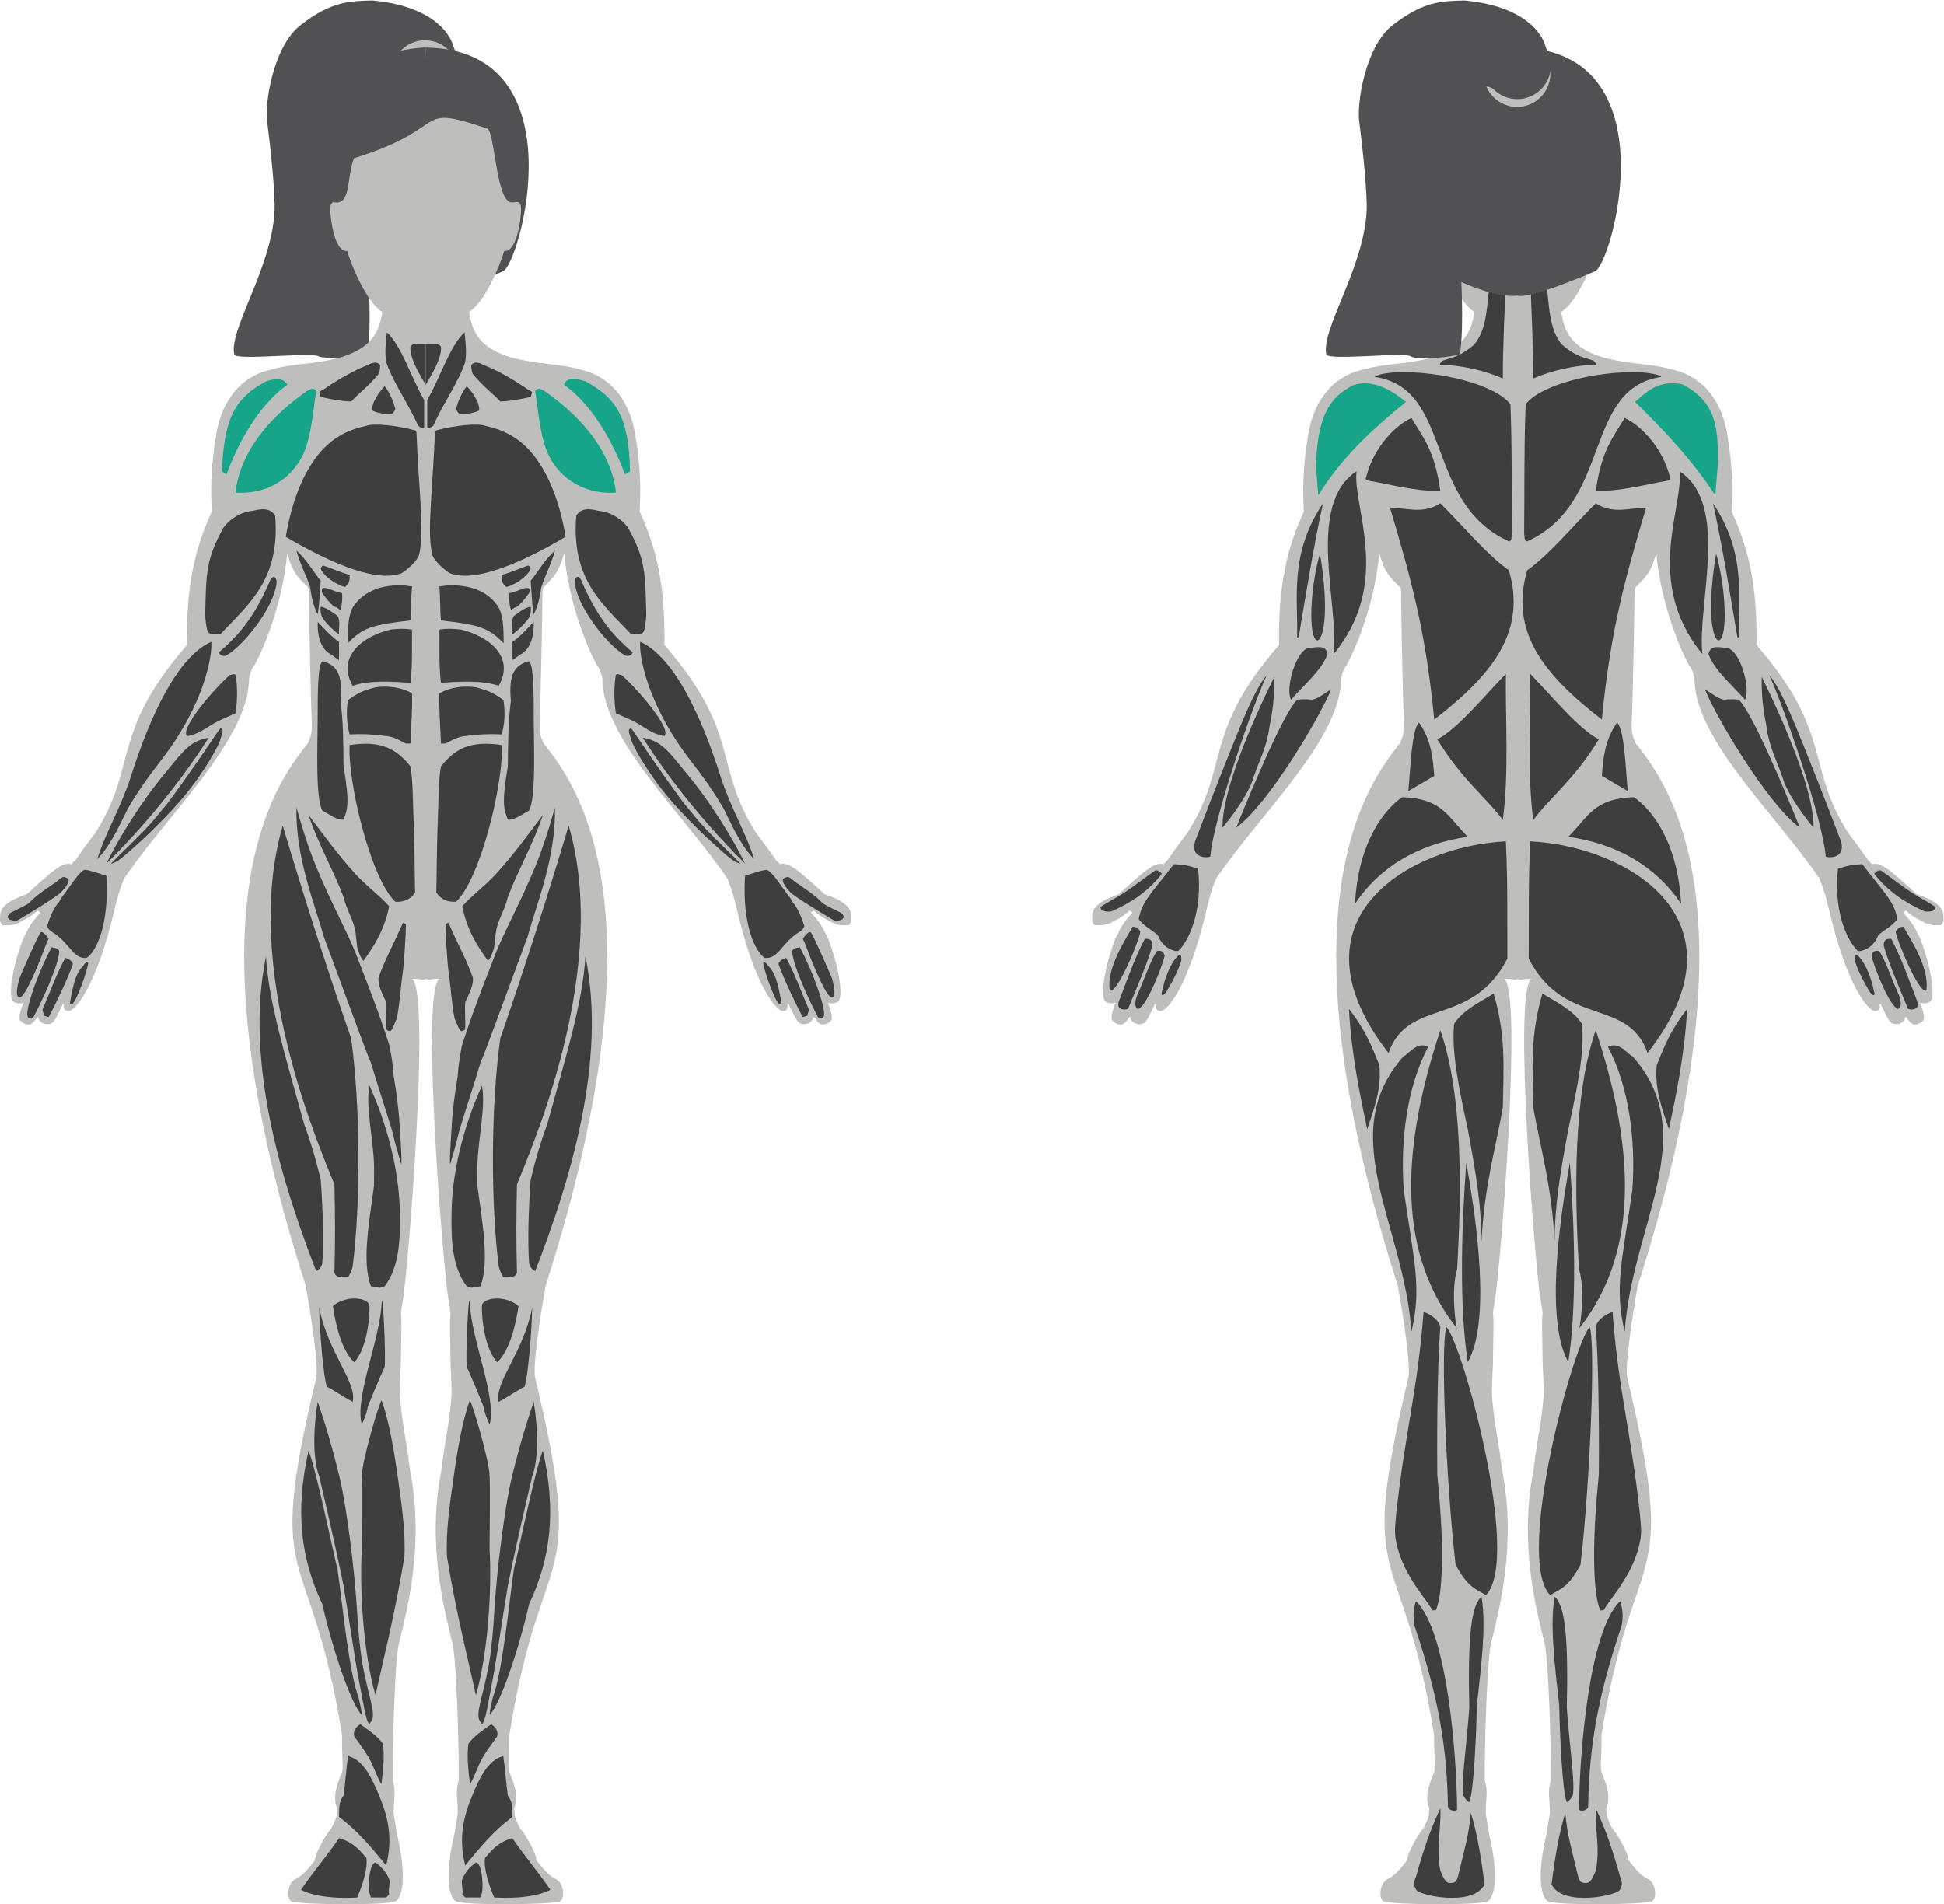 <?xml version="1.0" encoding="UTF-8" standalone="no"?>
<!-- Created with Inkscape (http://www.inkscape.org/) -->
<!--marked color: 17a589-->
<svg
   version="1.1"
   id="svg2"
   width="4834.947"
   height="4736.84"
   viewBox="0 0 4834.947 4736.84"
   sodipodi:docname="Female_Muscle_Anatomy.eps"
   xmlns:inkscape="http://www.inkscape.org/namespaces/inkscape"
   xmlns:sodipodi="http://sodipodi.sourceforge.net/DTD/sodipodi-0.dtd"
   xmlns="http://www.w3.org/2000/svg"
   xmlns:svg="http://www.w3.org/2000/svg">
  <defs
     id="defs6" />
  <sodipodi:namedview
     id="namedview4"
     pagecolor="#ffffff"
     bordercolor="#000000"
     borderopacity="0.25"
     inkscape:showpageshadow="2"
     inkscape:pageopacity="0.0"
     inkscape:pagecheckerboard="0"
     inkscape:deskcolor="#d1d1d1" />
  <g
     id="g8"
     inkscape:groupmode="layer"
     inkscape:label="ink_ext_XXXXXX"
     transform="matrix(1.333,0,0,-1.333,0,4736.84)">
    <g
       id="g10"
       transform="scale(0.1)">
      <path
         d="m 4990.22,33224.6 c -65.93,371.1 114.09,1469.4 631.89,1851.7 562.65,434.3 899.37,440 1324.65,450 1312.99,-119.7 1519.09,-804.3 1522.49,-903.6 40.93,-80.6 -841.38,-354.8 -979.88,-746.7 -192.26,130.6 -395.15,-55 -494.32,-116.3 -464.92,-287.4 -377.81,-1164.4 -281.39,-1569.4 96.42,-404.9 264.43,-2659.2 137.8,-3325.7 -91.17,-54 -769.94,-18.2 -895.42,14.9 -96.54,100.1 -1560.23,-86 -1586.37,45.3 -94.02,472.2 689.42,1590.9 752.49,2651.6 21.15,355.7 -92.26,1350.1 -131.94,1648.2"
         style="fill:#515153;fill-opacity:1;fill-rule:evenodd;stroke:none"
         id="path12" />
      <path
         d="m 7933.95,34937.9 c 345.75,0 626.04,-280.3 626.04,-626.1 0,-345.7 -280.29,-626 -626.04,-626 -345.75,0 -626.04,280.3 -626.04,626 0,345.8 280.29,626.1 626.04,626.1"
         style="fill:#515153;fill-opacity:1;fill-rule:evenodd;stroke:none"
         id="path14" />
      <path
         d="m 7929.41,34783.6 c 343.25,0 621.5,-278.2 621.5,-621.5 0,-343.2 -278.25,-621.5 -621.5,-621.5 -343.24,0 -621.5,278.3 -621.5,621.5 0,343.3 278.26,621.5 621.5,621.5"
         style="fill:#bebebc;fill-opacity:1;fill-rule:evenodd;stroke:none"
         id="path16" />
      <path
         d="m 7943.02,34649.9 c 0,-404.9 205.97,-4606.3 0,-4630.9 -495.77,-59.4 -1308.78,365.4 -1454.1,453.6 -243.47,60.2 -1555.75,4027.8 1454.1,4177.3"
         style="fill:#515153;fill-opacity:1;fill-rule:evenodd;stroke:none"
         id="path18" />
      <path
         d="m 7943.02,30019 c 0,0 140.67,-99.6 1435.17,451.1 311.72,85.5 1457.51,4140.6 -1435.17,4177.8"
         style="fill:#515153;fill-opacity:1;fill-rule:evenodd;stroke:none"
         id="path20" />
      <path
         d="m 15384.8,18849.2 c -495.8,456.5 -666.7,601.5 -829,559.6 -28.3,14 -28.6,38.3 -57.9,57.9 -33.8,17.4 -19.5,39.5 -385.6,521 -804.4,1245.1 -276.7,1859.1 -1715.9,3512.1 17.4,1115.9 -147.2,1799.3 -462.7,2489.3 21.1,386.7 22.5,808.1 -77.1,1408.7 -58.9,384.5 -247,964.8 -867.6,1196.4 -544.3,167.2 -770.2,127.8 -1195.29,212.3 -893.12,160.1 -989.53,592.2 -1041.09,907 292.5,179.8 574.33,863.4 655.5,1138.5 258.3,-36 336.08,751.6 308.47,849.1 -37.29,98.1 -75.12,54.4 -154.23,57.9 225.45,2526.2 -1105.95,2474.9 -1619.48,2527.9 -513.52,-53 -1844.87,-1.7 -1619.43,-2528 -79.1,-3.4 -116.94,40.3 -154.23,-57.9 -27.6,-97.4 50.18,-885 308.47,-849 81.16,-275.1 362.98,-958.7 655.48,-1138.6 -51.56,-314.8 -147.97,-746.9 -1041.06,-906.9 -425.04,-84.5 -650.94,-45.1 -1195.28,-212.3 -620.59,-231.6 -808.67,-811.9 -867.56,-1196.4 -99.55,-600.6 -98.13,-1022.1 -77.11,-1408.7 -315.43,-690.1 -480.02,-1373.5 -462.69,-2489.4 -1439.1,-1653 -911.46,-2267 -1715.82,-3512.1 -366.06,-481.6 -351.8,-503.7 -385.57,-521 -29.25,-19.6 -29.6,-43.9 -57.84,-57.9 -162.32,41.9 -333.236,-103.1 -828.99,-559.6 C -59.383,18661.4 8.215,18486.1 0,18347.3 c 9.59,-28.6 32.406,-75.5 57.84,-77.1 170.262,-11 263.84,21.5 347.019,77.1 96.7,41.1 229.758,126.9 289.184,193 12.094,2.7 55.68,-29.1 57.832,-38.6 -223.098,-231.6 -257.289,-381.3 -289.18,-424.5 -55.988,-75.9 -348.941,-960.9 -231.351,-1215.7 34.551,-45.9 130.234,-69.7 212.066,-38.6 -54.226,-103.1 -90.41,-251.7 -77.109,-308.8 8.554,-36.7 102.012,-115.6 192.789,-96.5 50.293,10.6 95.996,80.6 134.953,135.1 2.727,-6.7 15.094,8.6 19.273,0 0.883,-73.1 106.571,-168.8 250.625,-115.8 72.739,55.7 127.459,198 212.069,366.7 5.95,-4 19.28,-19.3 19.28,-19.3 0,0 -35.42,-110.2 77.11,-115.8 113.27,-20.5 525.36,430.2 867.55,1910.4 45.66,178.9 79.92,334.6 173.51,559.6 818,1202.5 2285.72,2556.3 2332.74,3685.8 -7.17,114.5 72.49,269.3 96.39,289.5 23.9,20.2 518.38,970.2 616.92,2103.4 123.96,-492.1 311.23,-515.6 404.86,-675.4 -1.21,-164.7 23.32,-1709.7 52.27,-2469.5 8.1,-212.4 -12.06,-267.2 -71.55,-405.8 -612.91,-775.1 -2315.79,-3019.9 -38.56,-10131.1 93.32,-530 246.07,-1502.8 192.79,-1717.4 -978.5,-4093.2 -113.08,-2921.8 481.97,-6657.6 -0.62,-496 29.02,-612.6 0,-694.7 -28.8,-96 -195.98,-406.2 -96.39,-656.1 17.9,-44.9 -9.84,-97.5 0,-154.4 -32.05,-94.1 -53.24,-143.4 -96.4,-231.6 -61.34,-54 -316.71,-472.502 -308.46,-598.205 C 5740.9,646.695 5648.93,528.898 5494.46,458.797 5338.12,341.598 5366.76,80.297 5436.63,53.496 c 141.75,-65.098 1789.39,-77.301 1947.16,0 191.31,149.399 153.95,719.098 19.28,1273.704 -12.28,131.4 -57.45,299 -57.84,405.2 -0.84,229.5 49.55,364.3 -19.27,578.9 -4.85,539.4 39.42,2391.1 134.95,2624.4 130.24,546.7 460.07,1768.7 192.78,3145.5 -25.49,197 -53.33,383.4 -77.11,540.3 -56.23,324.3 -88.83,544.8 -115.67,868.4 -3.51,252 18.31,504 19.27,636.8 3.75,515.6 20.83,726.7 0,887.7 5.89,112.6 18.2,135.1 38.56,270.1 94.98,553.1 516.03,5718.2 173.51,5982.2 183.37,9.9 154.75,-37.4 250.63,0 0,0.1 0,0.1 0,0.1 95.88,-37.3 67.25,9.9 250.63,0 -342.53,-264 78.54,-5429 173.51,-5982.1 20.37,-135 32.69,-157.5 38.56,-270.1 -20.82,-161 -3.75,-372.1 0,-887.7 0.97,-132.8 22.78,-384.8 19.28,-636.8 -26.84,-323.6 -59.44,-544 -115.67,-868.4 -23.79,-156.9 -51.62,-343.3 -77.12,-540.3 -267.3,-1376.8 62.54,-2598.7 192.79,-3145.4 95.53,-233.3 139.8,-2085 134.96,-2624.4 -68.83,-214.6 -18.44,-349.4 -19.28,-578.9 -0.39,-106.3 -45.55,-273.8 -57.84,-405.3 -134.67,-554.603 -172.04,-1124.205 19.28,-1273.603 157.77,-77.398 1805.52,-65.102 1947.22,0 69.9,26.801 98.5,288.101 -57.8,405.301 -154.5,70.097 -246.5,187.898 -385.6,366.597 8.2,125.703 -247.14,544.205 -308.49,598.205 -43.16,88.2 -64.35,137.5 -96.39,231.6 9.83,56.8 -17.9,109.4 0,154.4 99.59,249.9 -67.6,560.1 -96.4,656.1 -29.03,82.1 0.62,198.7 0,694.7 595.08,3735.7 1460.48,2564.4 481.99,6657.5 -53.29,214.6 99.49,1187.4 192.79,1717.4 2277.3,7111.1 574.4,9355.9 -38.6,10131 -59.4,138.6 -79.6,193.4 -71.5,405.8 28.9,759.8 53.5,2304.8 52.3,2469.5 93.6,159.8 280.9,183.3 404.8,675.3 98.6,-1133.1 593.1,-2083.1 617,-2103.3 23.9,-20.2 103.5,-175 96.4,-289.5 47,-1129.4 1514.8,-2483.2 2332.8,-3685.7 93.6,-225.1 127.9,-380.7 173.5,-559.7 342.2,-1480.1 754.3,-1930.8 867.6,-1910.4 112.5,5.6 77.1,115.8 77.1,115.8 0,0 13.3,15.3 19.3,19.3 84.6,-168.6 139.3,-311 212.1,-366.6 144,-53 249.7,42.7 250.6,115.8 4.2,8.5 16.5,-6.7 19.3,0 38.9,-54.6 84.6,-124.5 134.9,-135.1 90.8,-19.2 184.3,59.7 192.8,96.5 13.3,57 -22.9,205.6 -77.1,308.7 81.8,-31.1 177.5,-7.2 212.1,38.6 117.6,254.9 -175.4,1139.8 -231.4,1215.7 -31.9,43.2 -66.1,192.9 -289.2,424.6 2.2,9.5 45.8,41.2 57.9,38.6 59.4,-66.2 192.5,-152 289.2,-193 83.1,-55.7 176.7,-88.2 347,-77.2 25.4,1.6 48.3,48.5 57.8,77.2 -8.2,138.8 59.4,314 -501.2,501.7"
         style="fill:#bebebc;fill-opacity:1;fill-rule:evenodd;stroke:none"
         id="path22" />
      <path
         d="m 6354.01,22453.9 c 47.2,510 -75.83,660.1 -312.1,737.7 -77.03,28.5 -116.35,-214.5 -113.5,-936.3 0,-606.3 -47.77,-1590.9 85.12,-1844.1 104.03,-56.7 285.61,-193.2 397.23,-170.2 67.41,178.7 123.65,268.4 0,993 -4.52,465.4 -5.54,836.1 -56.75,1219.9"
         style="fill:#3e3e3f;fill-opacity:1;fill-rule:evenodd;stroke:none"
         id="path24" />
      <path
         d="m 6155.4,23333.5 c 47.28,-19 122.96,-94.6 170.24,-113.5 0.35,86.2 2.97,255.9 0,340.4 -105.85,55.7 -296.91,265 -397.23,368.9 -9.12,-361.4 110.04,-524.2 226.99,-595.8"
         style="fill:#3e3e3f;fill-opacity:1;fill-rule:evenodd;stroke:none"
         id="path26" />
         <!--Anterior Deltoid-->
      <path
         d="m 4396.25,26369.2 v -28.4 c 664.44,-37.3 1126.74,333.7 1305.18,822.8 108.35,297 143.71,701.4 198.61,1078.1 -51.78,49.6 -63.9,54.6 -170.24,0 -572.4,-402.7 -1222.13,-1028 -1333.55,-1872.5"
         style="fill:#17a589;fill-opacity:1;fill-rule:evenodd;stroke:none"
         id="path28" />
      <path
         d="m 6410.76,18794 c 72.48,-290.9 191.47,-418.1 226.99,-680.9 12.16,-90 12.16,-144.1 28.37,-255.3 23.78,-85.7 56.6,-185.4 113.49,-255.4 187.15,260.8 389.65,560.8 482.35,1021.4 -177.69,199.4 -421.04,375.5 -624.21,595.8 -326.7,354.2 -618.02,761.7 -879.58,1106.5 165.98,-513.2 476.8,-1058 652.59,-1532.1"
         style="fill:#3e3e3f;fill-opacity:1;fill-rule:evenodd;stroke:none"
         id="path30" />
      <path
         d="m 6751.24,4551.6 c -33.91,252.7 -69.93,547 -85.12,879.5 -49.43,827.8 -207.8,2061.4 -340.48,2581.8 -196.38,793.5 -341.73,1199.8 -397.23,1361.8 -60.99,-353.4 -116.89,-1001.5 28.38,-1390.2 97.09,-418.3 286.76,-1219.5 453.97,-2042.7 112.61,-669.7 211.42,-1392.2 312.1,-1900.9 58.98,-298 101.1,-620 170.25,-680.9 26.56,63.8 111.75,61.7 34.15,395.3 -6.94,55.4 -98.7,351.4 -176.02,796.3"
         style="fill:#3e3e3f;fill-opacity:1;fill-rule:evenodd;stroke:none"
         id="path32" />
      <path
         d="m 8567.33,27816.1 c 98.25,-23.6 284.59,11.6 368.86,56.8 16.57,42.8 -13.13,133.2 -28.38,170.2 -48.06,85.1 -75.19,157 -198.61,283.7 -72.64,-80.3 -166.45,-271.5 -198.61,-425.5 7.34,-24 37.84,-75.7 56.74,-85.2"
         style="fill:#3e3e3f;fill-opacity:1;fill-rule:evenodd;stroke:none"
         id="path34" />
      <path
         d="m 10610.2,20127.6 c -392.7,-1317.2 -863.24,-2784.4 -1276.78,-3972 -177.74,-1313.4 -177.07,-3057.6 -28.37,-4255.7 11.55,-56.8 70.77,-186.8 85.12,-198.6 47.28,-9.4 96.04,-2.2 141.86,0 45.91,6.5 102.66,27.5 113.5,85.1 -16.55,568.8 -12.97,1104.9 0,1645.6 276.9,696.3 1745.07,4027.4 964.67,6695.6"
         style="fill:#3e3e3f;fill-opacity:1;fill-rule:evenodd;stroke:none"
         id="path36" />
      <path
         d="m 9333.42,28043.1 c 150.87,4.6 317.37,28.7 567.46,85.1 9.46,18.9 18.92,66.2 28.38,85.1 -6.87,23.7 -85.12,56.8 -85.12,56.8 0,0 -431.1,307.6 -822.83,453.9 -78.93,47.5 -171.2,71.8 -226.99,0 -3.02,-59.3 7.28,-125.4 28.38,-170.2 220.62,-261.3 383.99,-368.3 510.72,-510.7"
         style="fill:#3e3e3f;fill-opacity:1;fill-rule:evenodd;stroke:none"
         id="path38" />
      <path
         d="m 6552.63,28043.1 c 126.72,142.4 290.09,249.4 510.72,510.7 21.09,44.8 31.4,110.9 28.37,170.2 -55.78,71.8 -148.05,47.5 -226.99,0 -391.73,-146.3 -822.82,-453.9 -822.82,-453.9 0,0 -78.26,-33.1 -85.12,-56.8 9.45,-18.9 18.91,-66.2 28.37,-85.1 250.09,-56.4 416.59,-80.5 567.47,-85.1"
         style="fill:#3e3e3f;fill-opacity:1;fill-rule:evenodd;stroke:none"
         id="path40" />
      <path
         d="m 5531.19,25262.7 c 54.13,-214 183.39,-467.7 255.36,-680.9 31,-231.8 75.99,-386.5 141.86,-510.7 43.22,257.8 45.15,536.6 56.75,624.2 -154.22,195.2 -248.48,375.9 -453.97,567.4"
         style="fill:#3e3e3f;fill-opacity:1;fill-rule:evenodd;stroke:none"
         id="path42" />
      <path
         d="m 7205.21,721.398 c 133.53,532.802 29.22,924.902 -141.86,1333.502 -120.29,287.3 -285.91,645.49 -567.47,709.3 -32.83,-207.9 -52.29,-513.7 -85.12,-737.7 -82.49,-109.9 -82.5,-197.8 -85.12,-397.2 341.56,-254.21 604.01,-565.7 879.57,-907.902"
         style="fill:#3e3e3f;fill-opacity:1;fill-rule:evenodd;stroke:none"
         id="path44" />
      <path
         d="m 6041.91,18056.4 c 453.2,-1223.1 758.06,-2069 879.57,-2354.9 127.24,-431.1 253.96,-797.4 397.23,-1276.7 52.69,-230.4 127.25,-478.5 170.23,-624.1 9.39,171.2 -18.8,496 -28.37,680.9 -16.73,323.7 -63.08,675 -113.49,964.6 -20.73,307 -74.41,548.8 -85.12,595.8 -133.2,400.6 -198.77,615.4 -624.21,1702.3 -160.61,410.3 -448.63,916.6 -737.71,1617.2 -132.91,322 -247.5,675 -368.85,1106.4 -16.18,-947.8 336.88,-1779.5 510.72,-2411.5"
         style="fill:#3e3e3f;fill-opacity:1;fill-rule:evenodd;stroke:none"
         id="path46" />
      <path
         d="m 8992.93,11190.6 c -13.28,-284.6 63.06,-843.9 283.74,-1078.1 236.14,221.6 349.69,711.1 397.23,1049.8 -222.91,191.8 -605.86,173.9 -680.97,28.3"
         style="fill:#3e3e3f;fill-opacity:1;fill-rule:evenodd;stroke:none"
         id="path48" />
      <path
         d="m 6694.49,3842.3 c -188.55,517.6 -299.41,1730.6 -397.22,2411.6 -103.23,407.2 -392.73,1836.7 -539.1,2212.9 -254.86,-1134.9 -146.34,-2012 255.36,-2865.5 190.52,-838.3 532.56,-1857.2 737.71,-2071.1 -6.98,124.8 -31.37,187.9 -56.75,312.1"
         style="fill:#3e3e3f;fill-opacity:1;fill-rule:evenodd;stroke:none"
         id="path50" />
      <path
         d="m 6722.86,3360 c -76.92,-48.1 -136.38,-118.3 -113.49,-227 68.31,-97.3 169.46,-228.5 255.36,-368.8 105.53,-172.4 158.47,-369.9 250.33,-526.31 57.71,410.31 47.91,594.51 33.4,753.31 -110.83,157.2 -270.17,252.1 -425.6,368.8"
         style="fill:#3e3e3f;fill-opacity:1;fill-rule:evenodd;stroke:none"
         id="path52" />
      <path
         d="m 6609.37,24241.3 c -112.79,-155.5 -119.36,-404.9 -121.36,-710.6 283.89,294.2 457.24,345.1 1171.17,426.9 18.92,208.1 9.47,416.2 28.38,624.2 137.27,-11.4 -685.82,200.6 -1078.19,-340.5"
         style="fill:#3e3e3f;fill-opacity:1;fill-rule:evenodd;stroke:none"
         id="path54" />
      <path
         d="m 7176.84,21801.4 c 159.92,-6.8 267.49,-78 397.22,-141.9 h 85.12 c 10.17,339.7 37.83,605.3 28.38,936.3 -217.77,124.4 -467.98,142.5 -680.96,113.5 -247.2,-66.2 -333.83,-108.5 -514.59,-240.4 -36.36,-238.6 -20.01,-452.8 32.24,-639.1 206.54,11.3 442.44,3.8 652.59,-28.4"
         style="fill:#3e3e3f;fill-opacity:1;fill-rule:evenodd;stroke:none"
         id="path56" />
      <path
         d="M 7290.33,23787.4 C 6772.58,23666.1 6270.5,23280.3 6581,22737.7 c 326.63,109 738.48,76.3 1078.18,56.7 37.83,302.6 25.42,683.9 28.38,993 -132.4,18.9 -238.72,18.8 -397.23,0"
         style="fill:#3e3e3f;fill-opacity:1;fill-rule:evenodd;stroke:none"
         id="path58" />
      <path
         d="m 6013.53,24014.4 c 48.69,-82.9 136.72,-166.2 198.62,-227 27.35,-24.7 85.12,-75.7 113.49,-85.1 -9.45,104 31.52,250 -28.37,340.4 -63.82,44.9 -204.01,157.4 -312.11,170.3 -13.62,-50.6 1.4,-152.7 28.37,-198.6"
         style="fill:#3e3e3f;fill-opacity:1;fill-rule:evenodd;stroke:none"
         id="path60" />
      <path
         d="m 6382.38,24468.3 c -120.69,8.3 -283.93,127.2 -368.85,85.1 -7.9,-26.3 -12.23,-68.8 0,-85.1 72.89,-97.2 139.22,-192 226.99,-255.3 43.48,-2.5 85.12,-56.8 113.49,-56.8 21.76,70.6 40.17,178.9 28.37,312.1"
         style="fill:#3e3e3f;fill-opacity:1;fill-rule:evenodd;stroke:none"
         id="path62" />
      <path
         d="m 5985.16,24922.3 c 29,-100.5 220.63,-249.8 312.11,-283.8 33.8,-26.9 104.03,-47.2 141.86,-56.7 18.92,9.5 37.84,47.3 56.75,56.7 17.45,37.9 28.37,75.7 28.37,113.5 v 56.8 c -144.85,32.2 -331.59,120.3 -482.34,170.2 -25.38,5.6 -51.03,-21.1 -56.75,-56.7"
         style="fill:#3e3e3f;fill-opacity:1;fill-rule:evenodd;stroke:none"
         id="path64" />
      <path
         d="m 6949.85,27872.9 c 84.27,-45.2 270.61,-80.5 368.86,-56.8 18.91,9.5 49.4,61.2 56.74,85.1 -32.15,154.1 -125.96,345.3 -198.61,425.6 -123.41,-126.7 -150.55,-198.6 -198.61,-283.7 -15.24,-37 -44.95,-127.4 -28.38,-170.2"
         style="fill:#3e3e3f;fill-opacity:1;fill-rule:evenodd;stroke:none"
         id="path66" />
      <path
         d="m 8680.83,721.695 c 275.56,342.205 538.01,653.605 879.57,907.805 -2.61,199.4 -2.63,287.3 -85.11,397.2 -32.84,224 -52.3,529.8 -85.12,737.7 -281.57,-63.8 -447.19,-422 -567.47,-709.31 C 8651.61,1646.5 8547.3,1254.4 8680.83,721.695"
         style="fill:#3e3e3f;fill-opacity:1;fill-rule:evenodd;stroke:none"
         id="path68" />
      <path
         d="M 10127.9,8467 C 9981.5,8090.7 9692.01,6661.2 9588.78,6254 9490.97,5573 9380.1,4360.1 9191.55,3842.5 c -25.38,-124.2 -49.76,-187.3 -56.75,-312.1 205.15,213.9 547.19,1232.8 737.71,2071.1 401.69,853.4 510.19,1730.6 255.39,2865.5"
         style="fill:#3e3e3f;fill-opacity:1;fill-rule:evenodd;stroke:none"
         id="path70" />
      <path
         d="m 9276.67,3133.2 c 22.89,108.7 -36.57,178.9 -113.49,227 -155.43,-116.7 -314.77,-211.6 -425.6,-368.9 -14.51,-158.7 -24.31,-342.9 33.41,-753.2 91.85,156.4 144.79,353.8 250.32,526.3 85.9,140.3 187.06,271.5 255.36,368.8"
         style="fill:#3e3e3f;fill-opacity:1;fill-rule:evenodd;stroke:none"
         id="path72" />
      <path
         d="m 9560.4,23702.3 c 28.38,9.5 86.14,60.4 113.5,85.1 61.89,60.8 149.93,144.1 198.61,227 26.98,45.9 41.99,148 28.37,198.6 -108.09,-12.8 -248.29,-125.4 -312.1,-170.2 -59.9,-90.5 -18.92,-236.5 -28.38,-340.5"
         style="fill:#3e3e3f;fill-opacity:1;fill-rule:evenodd;stroke:none"
         id="path74" />
      <path
         d="m 9560.4,8013.1 c -132.68,-520.5 -291.04,-1754 -340.48,-2581.8 -15.19,-332.5 -51.2,-626.8 -85.12,-879.5 -77.31,-444.9 -169.08,-740.9 -176.02,-796.3 -77.59,-333.7 7.6,-331.5 34.15,-395.3 69.15,60.9 111.27,382.9 170.25,680.9 100.68,508.7 199.5,1231.2 312.11,1900.9 167.2,823.2 356.87,1624.4 453.97,2042.7 145.24,388.7 89.34,1036.7 28.37,1390.2 -55.5,-162.1 -200.85,-568.4 -397.23,-1361.8"
         style="fill:#3e3e3f;fill-opacity:1;fill-rule:evenodd;stroke:none"
         id="path76" />
         <!--Lateral Deltoid-->
      <path
         d="m 11660,26681.3 c 9.5,9.5 84.8,47.3 94.2,56.7 -17.9,1053.8 -282.1,1379.4 -831.9,1681.9 -60.5,18.2 -348.6,118.8 -397.2,-64.7 543.7,-384.7 933.4,-1121.8 1134.9,-1673.9"
         style="fill:#17a589;fill-opacity:1;fill-rule:evenodd;stroke:none"
         id="path78" />
      <path
         d="m 11992.8,21766.9 c 595.1,-932.1 1296.2,-1741.8 1908.7,-2348.6 -222.2,463.4 -664.4,1178.1 -1106.5,1702.2 -321.4,395.3 -459.7,591.9 -802.2,646.4"
         style="fill:#3e3e3f;fill-opacity:1;fill-rule:evenodd;stroke:none"
         id="path80" />
      <path
         d="m 12880.1,21347.5 c 229.2,-294.8 449.5,-603.4 624.2,-907.9 162.5,-328.5 332.7,-705.8 567.5,-936.2 -150.1,486.2 -445.3,969.4 -624.2,1532 -356.7,1121.6 -864.3,2236.1 -1503.8,2525.1 -23.3,-228.4 110,-1145 936.3,-2213"
         style="fill:#3e3e3f;fill-opacity:1;fill-rule:evenodd;stroke:none"
         id="path82" />
      <path
         d="m 9305.05,9374.9 c 180.95,98.7 377.51,233.5 482.34,283.7 62.07,171.3 133.8,1013.5 141.87,1475.3 -158.33,-833.8 -712.53,-1401.7 -624.21,-1759"
         style="fill:#3e3e3f;fill-opacity:1;fill-rule:evenodd;stroke:none"
         id="path84" />
         <!--Anterior Deltoid-->
      <path
         d="m 11489.8,26340.8 v 28.4 c -111.4,844.5 -761.2,1469.8 -1333.6,1872.5 -106.3,54.6 -118.4,49.6 -170.2,0 54.9,-376.7 90.3,-781.1 198.6,-1078.1 178.5,-489 640.8,-860.1 1305.2,-822.8"
         style="fill:#17a589;fill-opacity:1;fill-rule:evenodd;stroke:none"
         id="path86" />
      <path
         d="m 9872.51,24468.3 c 12.23,16.4 7.91,58.8 0,85.2 -84.92,42 -248.15,-76.9 -368.85,-85.2 -11.79,-133.1 6.61,-241.5 28.37,-312 28.37,0 70.01,54.2 113.5,56.7 87.76,63.4 154.09,158.2 226.98,255.3"
         style="fill:#3e3e3f;fill-opacity:1;fill-rule:evenodd;stroke:none"
         id="path88" />
      <path
         d="m 11177.7,26000.4 c -192.5,46.9 -323.4,58.2 -425.6,-85.1 -99.3,-1179.2 476.4,-1639.9 1021.4,-2213 208.2,-11.8 236.6,8.9 255.4,113.5 22.5,137.7 30.6,200.1 28.4,283.7 -19.8,725.7 -8.2,990.2 -340.5,1588.8 -135.9,185.2 -355.4,299.6 -539.1,312.1"
         style="fill:#3e3e3f;fill-opacity:1;fill-rule:evenodd;stroke:none"
         id="path90" />
      <path
         d="m 9872.51,20411.3 c 132.89,253.2 85.12,1237.7 85.12,1844.1 2.85,721.7 -36.47,964.8 -113.49,936.2 -236.28,-77.6 -359.31,-227.6 -312.11,-737.6 -51.21,-383.9 -52.23,-754.5 -56.74,-1220 -123.66,-724.5 -67.41,-814.3 0,-993 111.61,-23 293.2,113.5 397.22,170.3"
         style="fill:#3e3e3f;fill-opacity:1;fill-rule:evenodd;stroke:none"
         id="path92" />
      <path
         d="m 8538.96,15446.3 c -50.41,-289.6 -96.75,-640.9 -113.49,-964.6 -9.56,-184.9 -37.76,-509.7 -28.37,-680.9 42.98,145.6 117.55,393.7 170.23,624.1 143.27,479.3 270,845.6 397.23,1276.7 121.51,285.9 426.37,1131.8 879.58,2354.9 173.86,632 526.86,1463.6 510.76,2411.5 -121.4,-431.4 -236,-784.4 -368.9,-1106.5 -289.08,-700.5 -577.1,-1206.8 -737.7,-1617.1 -425.44,-1086.9 -491.01,-1301.7 -624.22,-1702.3 -10.71,-47 -64.38,-288.8 -85.12,-595.8"
         style="fill:#3e3e3f;fill-opacity:1;fill-rule:evenodd;stroke:none"
         id="path94" />
      <path
         d="m 8624.08,18623.9 c 92.7,-460.6 295.21,-760.6 482.35,-1021.4 56.89,70 89.72,169.7 113.49,255.4 16.21,111.2 16.21,165.3 28.38,255.3 35.51,262.8 154.5,390 226.99,680.9 175.78,474.1 486.61,1018.9 652.61,1532.1 -261.59,-344.9 -552.91,-752.3 -879.6,-1106.5 -203.18,-220.3 -446.53,-396.4 -624.22,-595.8"
         style="fill:#3e3e3f;fill-opacity:1;fill-rule:evenodd;stroke:none"
         id="path96" />
      <path
         d="m 8794.32,11502.7 c 47.29,9.5 122.96,18.9 170.24,28.4 169.13,450.5 39.69,1156.3 -56.75,1872.5 1.79,115.5 -5.3,304.3 0,425.5 21.94,501.2 157.6,1069.4 85.12,1447 -268.06,-580 -553.33,-1474.8 -567.46,-2354.8 -7.89,-491.5 0.52,-1023.9 283.73,-1390.2 28.38,-9.5 56.76,-18.9 85.12,-28.4"
         style="fill:#3e3e3f;fill-opacity:1;fill-rule:evenodd;stroke:none"
         id="path98" />
      <path
         d="m 9021.31,9289.8 c 24.94,-149.3 72.32,-244.2 113.49,-340.5 140.13,513.7 -345.22,1590.9 -368.85,2269.7 -23.63,279.8 -83.4,-1015.2 -56.75,-1191.6 45.71,-100.9 185.7,-416.6 312.11,-737.6"
         style="fill:#3e3e3f;fill-opacity:1;fill-rule:evenodd;stroke:none"
         id="path100" />
      <path
         d="m 8226.86,22794.4 c 339.7,19.6 751.55,52.3 1078.19,-56.7 310.49,542.7 -191.59,928.4 -709.34,1049.7 -158.5,18.8 -264.83,19 -397.23,0 2.97,-309.1 -9.45,-690.4 28.38,-993"
         style="fill:#3e3e3f;fill-opacity:1;fill-rule:evenodd;stroke:none"
         id="path102" />
      <path
         d="m 10354.9,25262.7 c -205.5,-191.4 -299.8,-372.1 -454.02,-567.4 11.6,-87.5 13.53,-366.3 56.75,-624.1 65.87,124.1 110.87,278.9 141.87,510.6 72,213.2 201.2,466.9 255.4,680.9"
         style="fill:#3e3e3f;fill-opacity:1;fill-rule:evenodd;stroke:none"
         id="path104" />
      <path
         d="m 9844.14,24979 c -150.76,-49.8 -337.5,-138 -482.35,-170.2 v -56.7 c 0,-37.9 10.93,-75.7 28.38,-113.5 18.91,-9.5 37.83,-47.3 56.74,-56.8 37.83,9.5 108.07,29.9 141.87,56.8 91.47,34 283.11,183.2 312.1,283.7 -5.72,35.6 -31.37,62.4 -56.74,56.7"
         style="fill:#3e3e3f;fill-opacity:1;fill-rule:evenodd;stroke:none"
         id="path106" />
      <path
         d="m 9730.64,23333.5 c 116.96,71.6 236.11,234.4 226.99,595.8 -100.31,-103.9 -291.38,-313.2 -397.23,-368.8 -2.96,-84.6 -0.35,-254.2 0,-340.5 47.29,18.9 122.96,94.6 170.24,113.5"
         style="fill:#3e3e3f;fill-opacity:1;fill-rule:evenodd;stroke:none"
         id="path108" />
      <path
         d="m 8311.98,21659.6 c 129.74,63.8 237.3,135.1 397.22,141.9 210.16,32.2 446.05,39.7 652.59,28.3 52.26,186.3 68.6,400.5 32.24,639.1 -180.76,132 -267.39,174.2 -514.59,240.4 -212.97,29.1 -463.18,10.9 -680.96,-113.4 -9.45,-331 18.22,-596.6 28.38,-936.3 h 85.12"
         style="fill:#3e3e3f;fill-opacity:1;fill-rule:evenodd;stroke:none"
         id="path110" />
      <path
         d="m 8198.48,24581.8 c 18.92,-208 9.46,-416.1 28.38,-624.1 713.94,-81.8 887.28,-132.7 1171.18,-427 -2.01,305.7 -8.57,555.1 -121.37,710.7 -392.37,541 -1215.45,329 -1078.19,340.4"
         style="fill:#3e3e3f;fill-opacity:1;fill-rule:evenodd;stroke:none"
         id="path112" />
      <path
         d="m 3005.96,21347.5 c 826.28,1068 959.57,1984.6 936.32,2212.9 -639.53,-288.9 -1147.09,-1403.4 -1503.79,-2525 -178.92,-562.6 -474.17,-1045.8 -624.21,-1532.1 234.79,230.4 404.99,607.8 567.47,936.3 174.7,304.5 394.97,613 624.21,907.9"
         style="fill:#3e3e3f;fill-opacity:1;fill-rule:evenodd;stroke:none"
         id="path114" />
      <path
         d="m 8510.59,18709 c 468.77,446.4 892.75,2265 851.2,2922.2 -594.57,89.1 -869.44,-71.7 -1134.93,-397.2 -46.18,-279.1 -42.28,-606.2 -56.75,-964.6 -19.56,-484.4 -20.99,-962.5 -28.37,-1390.2 100.42,-154.4 255.82,-179.7 368.85,-170.2"
         style="fill:#3e3e3f;fill-opacity:1;fill-rule:evenodd;stroke:none"
         id="path116" />
      <path
         d="m 8482.22,16524.4 c 38.6,-71.3 69.68,-189.8 113.49,-227 21.89,-18.5 72.06,16.1 85.12,28.4 3.09,180.4 -11.44,378.3 0,510.7 68.78,147.9 158.92,312.4 141.87,453.9 -111.83,323.5 -269.15,600.5 -453.98,1021.4 -10.08,1.4 -50.65,-8.8 -56.74,-28.4 -1.63,-138 34.75,-727.8 56.74,-879.5 48.84,-336.9 54.93,-579.1 113.5,-879.5"
         style="fill:#3e3e3f;fill-opacity:1;fill-rule:evenodd;stroke:none"
         id="path118" />
      <path
         d="m 9134.8,6622.9 c 11.54,1281.3 2.03,1377.2 -0.06,1370 -0.02,-2.7 0.15,-5.8 0.06,-8.2 -0.63,-0.5 -0.54,6.5 -0.06,8.2 1.43,260.6 -321.98,1363.5 -368.79,1410.3 -136.28,-375.4 -229.5,-902.3 -312.11,-1503.6 -60.93,-443.5 -136.75,-928.4 -113.49,-1418.6 180.81,-1095.9 412.9,-1994.5 539.09,-2581.8 209.16,713.1 302.47,1893.4 255.36,2723.7"
         style="fill:#3e3e3f;fill-opacity:1;fill-rule:evenodd;stroke:none"
         id="path120" />
      <path
         d="m 9049.68,863.496 c -30.19,-191.199 70.95,-504.898 170.24,-737.598 176.64,-13.699 718.83,-27.3 1049.78,141.797 -217.5,321.5 -524.29,687.801 -709.3,964.605 -292.55,-75 -440.6,-294.304 -510.72,-368.804"
         style="fill:#3e3e3f;fill-opacity:1;fill-rule:evenodd;stroke:none"
         id="path122" />
      <path
         d="M 8879.44,778.398 C 8763.1,691.098 8682.45,602.5 8624.08,466.297 c -26.75,-62.399 26.76,-221.297 0,-283.703 18.92,-9.496 37.84,-47.297 56.75,-56.696 h 283.73 c 9.46,18.899 18.92,66.2 28.37,85.098 29.32,164.699 -2.41,558.301 -113.49,567.402"
         style="fill:#3e3e3f;fill-opacity:1;fill-rule:evenodd;stroke:none"
         id="path124" />
      <path
         d="m 8397.1,24837.2 c 438.27,-166.7 1233.15,136.7 2156.4,680.9 -118,709.2 -356,1251.1 -652.62,1588.8 -253.2,288.2 -549.02,418 -851.2,482.3 -116.22,49.7 -564.25,10.7 -907.94,-85.1 -37.83,-37.9 -24.73,-37.1 -28.37,-85.2 -38.77,-1013.2 -152.25,-1805.7 -47.11,-2236.1 27.44,-112.3 246.6,-302.1 330.84,-345.6"
         style="fill:#3e3e3f;fill-opacity:1;fill-rule:evenodd;stroke:none"
         id="path126" />
      <path
         d="m 7914.55,28071.5 c -235.63,401.8 -420.02,1008.3 -696.13,1261.7 -26.03,-209.8 -37.75,-397.3 -13.21,-552.4 134.46,-398.1 426.18,-792.5 595.84,-1191.6 9.46,-9.5 124.62,-86.1 113.5,0 v 482.3"
         style="fill:#3e3e3f;fill-opacity:1;fill-rule:evenodd;stroke:none"
         id="path128" />
      <path
         d="m 7744.3,27504 c -343.68,95.9 -791.72,134.8 -907.94,85.2 -302.17,-64.3 -597.99,-194.1 -851.2,-482.4 -296.64,-337.7 -534.59,-879.5 -652.59,-1588.7 923.23,-544.2 1718.1,-847.6 2156.37,-681 84.24,43.6 303.4,233.3 330.84,345.7 105.14,430.4 -8.34,1222.9 -47.1,2236.1 -3.65,48.1 9.45,47.3 -28.38,85.1"
         style="fill:#3e3e3f;fill-opacity:1;fill-rule:evenodd;stroke:none"
         id="path130" />
      <path
         d="m 8226.86,29064.5 c -45.44,73.6 -132.43,56.7 -283.73,56.7 v -766 c 93.15,159.6 307.76,499.8 283.73,709.3"
         style="fill:#3e3e3f;fill-opacity:1;fill-rule:evenodd;stroke:none"
         id="path132" />
      <path
         d="m 8680.83,28780.8 c 24.54,155.2 12.82,342.6 -13.21,552.4 -276.11,-253.4 -460.5,-859.9 -696.12,-1261.7 v -482.3 c -11.13,-86.1 104.04,-9.5 113.49,0 169.66,399.1 461.38,793.5 595.84,1191.6"
         style="fill:#3e3e3f;fill-opacity:1;fill-rule:evenodd;stroke:none"
         id="path134" />
      <path
         d="m 7659.18,29064.5 c -24.02,-209.5 190.59,-549.7 283.74,-709.3 v 766 c -151.31,0 -238.29,16.9 -283.74,-56.7"
         style="fill:#3e3e3f;fill-opacity:1;fill-rule:evenodd;stroke:none"
         id="path136" />
      <path
         d="m 15121.6,18141.6 c -29.5,5.1 -66.6,-22.1 -113.5,-85.1 -46.9,-63.1 -29.6,-8.4 28.4,-170.3 58,-161.8 366.8,-964.6 482.3,-964.6 115.5,0 0,368.8 0,368.8 0,0 -361.3,844.9 -397.2,851.2"
         style="fill:#3e3e3f;fill-opacity:1;fill-rule:evenodd;stroke:none"
         id="path138" />
      <path
         d="m 14525.7,17545.8 c 83.8,-249.6 349.6,-808.7 454,-993 28.4,9.4 56.8,18.9 85.1,28.4 0,37.8 28.4,75.6 28.4,113.4 -132.4,302.6 -267.7,685.3 -425.6,964.7 -76.8,-25.2 -120.1,-53.1 -141.9,-113.5"
         style="fill:#3e3e3f;fill-opacity:1;fill-rule:evenodd;stroke:none"
         id="path140" />
      <path
         d="m 14781.1,17772.7 c 16.6,-267.3 342.5,-965.7 482.3,-1219.9 14.4,-18.9 110.2,-63.3 113.5,56.7 1.8,201.8 -230.8,839.2 -453.9,1248.4 -73.2,-13.9 -138.9,-20.1 -141.9,-85.2"
         style="fill:#3e3e3f;fill-opacity:1;fill-rule:evenodd;stroke:none"
         id="path142" />
      <path
         d="m 14242,17545.8 c 42.6,-205.8 195.1,-627.6 283.7,-737.7 h 56.8 c -33.7,176.8 -78.1,551.8 -255.4,709.3 -31.5,63 -96,80.9 -85.1,28.4"
         style="fill:#3e3e3f;fill-opacity:1;fill-rule:evenodd;stroke:none"
         id="path144" />
      <path
         d="m 10213,14566.8 c -115.2,-313.8 -217.5,-646 -312.12,-1049.7 -43.1,-584.4 -56.34,-1170.9 -28.37,-1560.5 16.39,-67.8 62.48,-121.1 113.49,-141.8 632.4,1628.8 1344.8,3905.3 936.3,5872.8 -43.8,-854.3 -393.4,-1967.3 -709.3,-3120.8"
         style="fill:#3e3e3f;fill-opacity:1;fill-rule:evenodd;stroke:none"
         id="path146" />
      <path
         d="m 7659.18,21234 c -265.49,325.4 -540.35,486.3 -1134.93,397.2 -41.55,-657.2 382.44,-2475.9 851.2,-2922.3 113.03,-9.4 268.43,15.8 368.85,170.2 -7.38,427.7 -8.81,905.8 -28.37,1390.2 -14.46,358.4 -10.57,685.6 -56.75,964.7"
         style="fill:#3e3e3f;fill-opacity:1;fill-rule:evenodd;stroke:none"
         id="path148" />
      <path
         d="m 15717.4,18482 c -55.7,47.2 -217.4,100.4 -368.8,198.6 -153.5,168.3 -358.4,283.6 -425.6,340.5 -95.1,52.2 -152.6,119.4 -198.6,141.8 -37.1,18.1 -64.6,0.7 -113.5,-28.3 -30.1,-74.7 89.6,-198.7 141.8,-255.4 64.6,-61.5 301.9,-211.8 510.7,-340.4 177,-109 334.2,-204.1 340.5,-198.6 37.9,9.4 47.3,18.9 85.1,28.3 27.5,2 47.3,37.9 56.8,56.8 -9.5,18.9 -18.9,37.8 -28.4,56.7"
         style="fill:#3e3e3f;fill-opacity:1;fill-rule:evenodd;stroke:none"
         id="path150" />
      <path
         d="m 11801.9,23361.9 c -319.8,278.9 -642.4,596.2 -964.7,1361.8 -63.8,86.8 -93,42.4 -113.5,-28.4 8.5,-420.8 570.4,-1172.1 936.3,-1390.2 52.9,-27.9 133.7,2.6 141.9,56.8"
         style="fill:#3e3e3f;fill-opacity:1;fill-rule:evenodd;stroke:none"
         id="path152" />
      <path
         d="m 12369.4,21801.5 h 28.3 c 125.8,133.1 -441.5,808.8 -794.4,1134.8 -41.4,4.2 -91.1,39.7 -113.5,0 -31.5,-162.7 -39,-452.2 0,-709.3 100.3,-50.2 207.1,-91.7 312.1,-141.8 191.8,-91.7 331.5,-234.2 567.5,-283.7"
         style="fill:#3e3e3f;fill-opacity:1;fill-rule:evenodd;stroke:none"
         id="path154" />
      <path
         d="m 14866.2,18113.2 c 46.3,31.8 116.2,58.9 141.9,141.9 -56.8,170.2 -116.1,329.3 -227,453.9 -9.5,18.9 -18.9,37.8 -28.4,56.7 -171.9,220.9 -356.8,529.4 -454,539.1 -130.4,-20.7 -255.3,-66.2 -397.2,-113.5 -59,-918.5 195.4,-1424.3 368.9,-1532 239.5,-26.8 315.5,261.4 595.8,453.9"
         style="fill:#3e3e3f;fill-opacity:1;fill-rule:evenodd;stroke:none"
         id="path156" />
      <path
         d="m 13163.8,20070.8 c -165.8,174.6 -291.3,344.2 -340.5,397.2 -94.4,101.8 -663.7,907.5 -907.9,1276.7 -68.5,95.1 -128.5,191.2 -141.9,198.6 -83.3,-12.6 -14.1,-144.3 0,-198.6 5.6,-85.5 312.8,-640.6 709.4,-1106.5 506.4,-594.9 1131,-1118.9 1163.3,-1134.8 60.1,-51.1 141.8,-84.5 170.2,-85.1 -91.3,100.8 -416.4,403.9 -652.6,652.5"
         style="fill:#3e3e3f;fill-opacity:1;fill-rule:evenodd;stroke:none"
         id="path158" />
      <path
         d="m 1558.92,17517.3 c -177.27,-157.5 -221.69,-532.5 -255.36,-709.3 h 56.74 c 88.62,110.1 241.12,531.9 283.74,737.7 10.87,52.5 -53.56,34.6 -85.12,-28.4"
         style="fill:#3e3e3f;fill-opacity:1;fill-rule:evenodd;stroke:none"
         id="path160" />
      <path
         d="M 963.082,17857.8 C 739.98,17448.6 507.367,16811.3 509.105,16609.4 c 3.368,-120 99.165,-75.6 113.497,-56.7 139.882,254.2 465.788,952.6 482.348,1220 -3.04,65 -68.72,71.2 -141.868,85.1"
         style="fill:#3e3e3f;fill-opacity:1;fill-rule:evenodd;stroke:none"
         id="path162" />
      <path
         d="m 3893.24,21766.8 c -342.5,-54.4 -480.8,-251 -802.16,-646.3 -442.11,-524.1 -884.29,-1238.8 -1106.56,-1702.3 612.55,606.8 1313.6,1416.5 1908.72,2348.6"
         style="fill:#3e3e3f;fill-opacity:1;fill-rule:evenodd;stroke:none"
         id="path164" />
      <path
         d="m 4112.52,23702.3 c 545.01,573.1 1120.68,1033.7 1021.44,2213 -102.21,143.3 -233.16,132 -425.6,85.1 -183.71,-12.5 -403.17,-127 -539.09,-312.1 -332.28,-598.6 -320.74,-863.2 -340.48,-1588.8 -2.28,-83.6 5.82,-146 28.37,-283.7 18.83,-104.6 47.21,-125.4 255.36,-113.5"
         style="fill:#3e3e3f;fill-opacity:1;fill-rule:evenodd;stroke:none"
         id="path166" />
      <path
         d="m 1133.32,18879.1 c 52.25,56.7 171.9,180.7 141.86,255.4 -48.95,29 -76.48,46.4 -113.49,28.4 -46,-22.4 -103.54,-89.7 -198.608,-141.9 -67.191,-56.8 -272.09,-172.2 -425.602,-340.5 -151.425,-98.1 -313.105,-151.4 -368.851,-198.6 -9.461,-18.9 -18.918,-37.8 -28.375,-56.7 9.457,-18.9 29.297,-54.8 56.746,-56.7 37.828,-9.5 47.293,-19 85.121,-28.4 6.363,-5.4 163.551,89.6 340.481,198.6 208.812,128.6 446.178,278.9 510.718,340.4"
         style="fill:#3e3e3f;fill-opacity:1;fill-rule:evenodd;stroke:none"
         id="path168" />
      <path
         d="m 877.961,18056.4 c -46.871,63 -84.066,90.3 -113.492,85.1 -35.903,-6.3 -397.227,-851.2 -397.227,-851.2 0,0 -115.465,-368.8 0,-368.8 115.457,0 424.34,802.8 482.344,964.6 58.008,161.9 75.242,107.3 28.375,170.3"
         style="fill:#3e3e3f;fill-opacity:1;fill-rule:evenodd;stroke:none"
         id="path170" />
         <!--Lateral Deltoid-->
      <path
         d="m 5360.95,28355.2 c -34.7,54.9 -90.76,161.2 -397.23,64.7 -549.88,-301.8 -783.4,-636.6 -822.83,-1681.9 9.46,-9.4 75.67,-47.3 85.12,-56.7 201.5,552.1 591.22,1289.2 1134.94,1673.9"
         style="fill:#17a589;fill-opacity:1;fill-rule:evenodd;stroke:none"
         id="path172" />
      <path
         d="m 6240.52,13431.8 c 12.96,-540.7 16.54,-1076.7 0,-1645.5 10.83,-57.6 67.59,-78.7 113.49,-85.1 45.83,-2.3 94.59,-9.5 141.87,0 14.34,11.8 73.56,141.8 85.12,198.6 148.7,1198.1 149.36,2942.3 -28.37,4255.7 -413.55,1187.6 -884.13,2654.8 -1276.81,3972 -780.33,-2668.2 687.79,-5999.3 964.7,-6695.7"
         style="fill:#3e3e3f;fill-opacity:1;fill-rule:evenodd;stroke:none"
         id="path174" />
      <path
         d="m 6864.73,9289.6 c 126.41,321 266.4,636.7 312.11,737.7 26.66,176.4 -33.12,1471.3 -56.74,1191.6 -23.64,-678.9 -508.99,-1756 -368.86,-2269.7 41.18,96.2 88.55,191.1 113.49,340.4"
         style="fill:#3e3e3f;fill-opacity:1;fill-rule:evenodd;stroke:none"
         id="path176" />
      <path
         d="m 6893.11,11190.5 c -75.11,145.5 -458.06,163.5 -680.96,-28.4 47.53,-338.7 161.09,-828.1 397.22,-1049.7 220.68,234.2 297.02,793.5 283.74,1078.1"
         style="fill:#3e3e3f;fill-opacity:1;fill-rule:evenodd;stroke:none"
         id="path178" />
      <path
         d="m 7460.57,12921.2 c -14.13,880 -299.4,1774.8 -567.46,2354.8 -72.47,-377.6 63.18,-945.8 85.12,-1447 5.3,-121.2 -1.78,-310 0,-425.5 -96.43,-716.2 -225.88,-1422 -56.75,-1872.5 47.29,-9.5 122.96,-19 170.24,-28.4 28.37,9.4 56.74,18.9 85.12,28.4 283.22,366.3 291.62,898.6 283.73,1390.2"
         style="fill:#3e3e3f;fill-opacity:1;fill-rule:evenodd;stroke:none"
         id="path180" />
      <path
         d="m 4112.52,21943.3 c -13.35,-7.5 -73.42,-103.5 -141.87,-198.6 -244.23,-369.2 -813.5,-1175 -907.94,-1276.8 -49.14,-52.9 -174.63,-222.6 -340.49,-397.2 -236.21,-248.6 -561.29,-551.7 -652.58,-652.5 28.36,0.7 110.11,34 170.25,85.1 32.27,16 656.9,539.9 1163.3,1134.9 396.53,465.9 703.73,1020.9 709.33,1106.5 14.1,54.3 83.29,185.9 0,198.6"
         style="fill:#3e3e3f;fill-opacity:1;fill-rule:evenodd;stroke:none"
         id="path182" />
      <path
         d="M 6325.64,1232.1 C 6140.63,955.297 5833.82,588.996 5616.31,267.5 5947.3,98.398 6489.48,111.996 6666.12,125.598 c 99.29,232.8 200.43,546.5 170.24,737.699 -70.12,74.5 -218.16,293.803 -510.72,368.803"
         style="fill:#3e3e3f;fill-opacity:1;fill-rule:evenodd;stroke:none"
         id="path184" />
      <path
         d="m 1218.44,17659.2 c -157.9,-279.4 -293.206,-662.1 -425.596,-964.7 0,-37.8 28.375,-75.6 28.375,-113.4 28.363,-9.5 56.742,-19 85.113,-28.4 104.428,184.3 370.188,743.4 453.968,993 -21.71,60.4 -65.11,88.4 -141.86,113.5"
         style="fill:#3e3e3f;fill-opacity:1;fill-rule:evenodd;stroke:none"
         id="path186" />
      <path
         d="m 7261.96,466.098 c -58.37,136.199 -139.02,224.8 -255.36,312.097 -111.08,-9.097 -142.81,-402.699 -113.49,-567.398 9.45,-19 18.91,-66.199 28.37,-85.199 h 283.73 c 18.92,9.496 37.83,47.297 56.75,56.8 -26.76,62.399 26.76,221.297 0,283.7"
         style="fill:#3e3e3f;fill-opacity:1;fill-rule:evenodd;stroke:none"
         id="path188" />
      <path
         d="m 7120.1,9403.1 c -46.82,-46.8 -370.22,-1149.7 -368.79,-1410.4 0.48,-1.6 0.56,-8.7 -0.07,-8.2 -0.08,2.5 0.08,5.6 0.07,8.2 -2.09,7.2 -11.61,-88.7 -0.07,-1370 -47.11,-830.3 46.2,-2010.6 255.36,-2723.7 126.2,587.3 358.28,1485.9 539.09,2581.8 23.27,490.2 -52.56,975.1 -113.49,1418.6 -82.61,601.4 -175.83,1128.2 -312.1,1503.7"
         style="fill:#3e3e3f;fill-opacity:1;fill-rule:evenodd;stroke:none"
         id="path190" />
      <path
         d="m 5048.84,24723.7 c -322.32,-765.6 -644.93,-1082.9 -964.7,-1361.9 8.2,-54.1 88.99,-84.6 141.87,-56.7 365.97,218 927.88,969.3 936.32,1390.2 -20.48,70.7 -49.68,115.2 -113.49,28.4"
         style="fill:#3e3e3f;fill-opacity:1;fill-rule:evenodd;stroke:none"
         id="path192" />
      <path
         d="m 6013.53,11956.5 c 27.97,389.5 14.73,976.1 -28.37,1560.4 -94.62,403.8 -196.89,736 -312.11,1049.8 -315.88,1153.5 -665.48,2266.5 -709.33,3120.8 -408.44,-1967.5 303.89,-4244 936.32,-5872.8 51.01,20.7 97.1,74 113.49,141.8"
         style="fill:#3e3e3f;fill-opacity:1;fill-rule:evenodd;stroke:none"
         id="path194" />
      <path
         d="m 6098.66,9658.4 c 104.82,-50.2 301.38,-184.9 482.34,-283.7 88.31,357.4 -465.89,925.3 -624.21,1759.1 8.06,-461.8 79.8,-1304 141.87,-1475.4"
         style="fill:#3e3e3f;fill-opacity:1;fill-rule:evenodd;stroke:none"
         id="path196" />
      <path
         d="m 1587.3,19304.7 c -97.2,-9.7 -282.08,-318.1 -453.98,-539 -9.45,-19 -18.92,-37.9 -28.37,-56.8 -110.934,-124.6 -170.251,-283.7 -226.989,-453.9 25.695,-82.9 95.578,-110.1 141.869,-141.9 280.29,-192.5 356.34,-480.6 595.84,-453.9 173.46,107.7 427.9,613.5 368.85,1532 -141.85,47.3 -266.76,92.8 -397.22,113.5"
         style="fill:#3e3e3f;fill-opacity:1;fill-rule:evenodd;stroke:none"
         id="path198" />
      <path
         d="m 4282.76,22936.3 c -352.93,-326.1 -920.18,-1001.7 -794.45,-1134.9 h 28.37 c 236,49.6 375.71,192 567.46,283.7 104.97,50.2 211.76,91.7 312.11,141.9 39,257.1 31.53,546.6 0,709.3 -22.36,39.6 -72.11,4.1 -113.49,0"
         style="fill:#3e3e3f;fill-opacity:1;fill-rule:evenodd;stroke:none"
         id="path200" />
      <path
         d="m 7517.32,18311.7 c -184.82,-420.9 -342.15,-697.9 -453.97,-1021.4 -17.06,-141.5 73.09,-305.9 141.86,-453.9 11.45,-132.4 -3.09,-330.3 0,-510.7 13.07,-12.2 63.24,-46.9 85.12,-28.3 43.82,37.1 74.89,155.6 113.5,226.9 58.56,300.4 64.65,542.6 113.49,879.5 21.99,151.7 58.38,741.6 56.74,879.5 -6.09,19.7 -46.66,29.8 -56.74,28.4"
         style="fill:#3e3e3f;fill-opacity:1;fill-rule:evenodd;stroke:none"
         id="path202" />
      <path
         d="m 5949.24,32698.7 c -48.04,940.6 688.33,1684.4 2041.79,1766.6 1353.46,82.2 1882.6,-1506.3 1604.15,-2699.8 -338.04,-126.8 -346.17,1232.7 -495.88,1368 -1429.2,481 -631.14,27.6 -2495.21,-552.6 -146.37,-382.2 -42.54,-903.9 -397.61,-815.4 -242.88,48.8 -253.02,915 -253.02,915 0,0 43.82,-922.4 -4.22,18.2"
         style="fill:#515153;fill-opacity:1;fill-rule:evenodd;stroke:none"
         id="path204" />
      <path
         d="m 35760.9,18849.2 c -495.8,456.5 -666.7,601.5 -829,559.6 -28.3,14 -28.6,38.3 -57.9,57.9 -33.8,17.4 -19.5,39.5 -385.6,521 -804.4,1245.1 -276.7,1859.2 -1715.8,3512.1 17.3,1115.9 -147.3,1799.3 -462.8,2489.3 21.1,386.7 22.5,808.1 -77.1,1408.7 -58.9,384.5 -246.9,964.8 -867.6,1196.4 -544.3,167.2 -770.2,127.8 -1195.3,212.3 -893.1,160.1 -989.5,592.2 -1041.1,907 292.5,179.8 574.4,863.4 655.5,1138.5 258.3,-36 336.1,751.6 308.5,849.1 -37.3,98.1 -75.1,54.4 -154.2,57.9 225.4,2526.2 -1106,2474.9 -1619.5,2527.9 -513.5,-53 -1844.9,-1.7 -1619.4,-2528 -79.1,-3.4 -117,40.3 -154.3,-57.9 -27.6,-97.4 50.2,-885 308.5,-849 81.2,-275.1 363,-958.7 655.5,-1138.6 -51.6,-314.8 -148,-746.9 -1041.1,-906.9 -425,-84.5 -650.9,-45.1 -1195.3,-212.3 -620.5,-231.6 -808.6,-811.9 -867.5,-1196.4 -99.6,-600.6 -98.2,-1022.1 -77.1,-1408.7 -315.5,-690.1 -480,-1373.5 -462.7,-2489.4 -1439.1,-1653 -911.5,-2267 -1715.8,-3512.1 -366.1,-481.6 -351.8,-503.7 -385.6,-521 -29.3,-19.6 -29.6,-43.9 -57.9,-57.9 -162.3,41.9 -333.2,-103.1 -828.9,-559.6 -560.7,-187.7 -493.1,-363 -501.3,-501.8 9.6,-28.6 32.4,-75.5 57.9,-77.1 170.2,-11 263.8,21.5 347,77.1 96.7,41.1 229.7,126.9 289.1,193 12.1,2.7 55.7,-29 57.9,-38.6 -223.1,-231.6 -257.3,-381.3 -289.2,-424.5 -56,-75.9 -348.9,-960.9 -231.3,-1215.7 34.5,-45.9 130.2,-69.7 212,-38.6 -54.2,-103.1 -90.4,-251.7 -77.1,-308.8 8.6,-36.7 102,-115.6 192.8,-96.5 50.3,10.6 96,80.6 134.9,135.1 2.8,-6.7 15.1,8.6 19.3,0 0.9,-73.1 106.6,-168.8 250.7,-115.8 72.7,55.7 127.4,198 212,366.7 6,-4 19.3,-19.3 19.3,-19.3 0,0 -35.4,-110.2 77.1,-115.8 113.3,-20.5 525.4,430.2 867.6,1910.4 45.6,178.9 79.9,334.6 173.5,559.6 818,1202.5 2285.7,2556.3 2332.7,3685.8 -7.2,114.5 72.5,269.3 96.4,289.5 23.9,20.2 518.4,970.2 616.9,2103.4 124,-492.1 311.3,-515.6 404.9,-675.4 -1.2,-164.7 23.3,-1709.7 52.3,-2469.5 8,-212.4 -12.1,-267.2 -71.6,-405.8 -612.9,-775.1 -2315.8,-3019.9 -38.6,-10131.1 93.4,-530 246.1,-1502.8 192.8,-1717.4 -978.5,-4093.2 -113.1,-2921.8 482,-6657.6 -0.6,-496 29,-612.6 0,-694.7 -28.8,-96 -196,-406.2 -96.4,-656.1 17.9,-44.9 -9.8,-97.5 0,-154.4 -32,-94.1 -53.2,-143.4 -96.4,-231.6 -61.3,-54 -316.7,-472.502 -308.4,-598.205 -139.2,-178.7 -231.2,-296.497 -385.6,-366.598 -156.4,-117.199 -127.7,-378.5 -57.9,-405.301 141.8,-65.098 1789.4,-77.301 1947.2,0 191.3,149.399 153.9,719.098 19.3,1273.704 -12.3,131.4 -57.5,299 -57.9,405.2 -0.8,229.5 49.6,364.3 -19.2,578.9 -4.9,539.4 39.4,2391.1 134.9,2624.4 130.3,546.7 460.1,1768.7 192.8,3145.5 -25.5,197 -53.3,383.4 -77.1,540.3 -56.2,324.3 -88.8,544.8 -115.7,868.4 -3.5,252 18.3,504 19.3,636.8 3.7,515.6 20.8,726.7 0,887.7 5.9,112.6 18.2,135.1 38.6,270.1 94.9,553.1 516,5718.2 173.5,5982.2 183.3,9.9 154.7,-37.4 250.6,0 0,0.1 0,0.1 0,0.1 95.9,-37.3 67.2,9.9 250.6,0 -342.5,-264 78.6,-5429 173.5,-5982.1 20.4,-135 32.7,-157.5 38.6,-270.1 -20.8,-161 -3.8,-372.1 0,-887.7 1,-132.8 22.8,-384.8 19.3,-636.8 -26.9,-323.6 -59.5,-544 -115.7,-868.4 -23.8,-156.9 -51.6,-343.3 -77.1,-540.3 -267.3,-1376.8 62.5,-2598.7 192.8,-3145.4 95.5,-233.3 139.8,-2085 134.9,-2624.4 -68.8,-214.6 -18.4,-349.4 -19.2,-578.9 -0.4,-106.3 -45.6,-273.8 -57.9,-405.3 -134.7,-554.603 -172,-1124.205 19.3,-1273.603 157.8,-77.398 1805.5,-65.102 1947.2,0 69.9,26.801 98.5,288.101 -57.8,405.301 -154.5,70.097 -246.5,187.898 -385.6,366.597 8.2,125.703 -247.1,544.205 -308.5,598.205 -43.1,88.2 -64.3,137.5 -96.4,231.6 9.9,56.8 -17.9,109.4 0,154.4 99.6,249.9 -67.6,560.1 -96.4,656.1 -29,82.1 0.7,198.7 0,694.7 595.1,3735.7 1460.6,2564.4 482,6657.5 -53.3,214.6 99.5,1187.4 192.8,1717.4 2277.3,7111.1 574.4,9355.9 -38.5,10131 -59.5,138.6 -79.7,193.4 -71.6,405.8 28.9,759.8 53.5,2304.8 52.3,2469.5 93.6,159.8 280.9,183.3 404.8,675.3 98.6,-1133.1 593.1,-2083.1 617,-2103.3 23.9,-20.2 103.6,-175 96.4,-289.5 47,-1129.4 1514.8,-2483.2 2332.8,-3685.7 93.6,-225.1 127.9,-380.7 173.5,-559.7 342.2,-1480.1 754.3,-1930.8 867.6,-1910.4 112.5,5.6 77.1,115.8 77.1,115.8 0,0 13.4,15.3 19.3,19.3 84.6,-168.6 139.3,-311 212.1,-366.6 144,-53 249.7,42.7 250.6,115.8 4.2,8.5 16.6,-6.7 19.3,0 38.9,-54.6 84.6,-124.5 134.9,-135.1 90.8,-19.2 184.3,59.7 192.8,96.5 13.3,57 -22.8,205.6 -77.1,308.7 81.9,-31.1 177.5,-7.2 212.1,38.6 117.6,254.9 -175.4,1139.9 -231.4,1215.7 -31.9,43.2 -66,192.9 -289.2,424.6 2.2,9.5 45.8,41.2 57.9,38.6 59.4,-66.2 192.5,-152 289.2,-193 83.2,-55.7 176.7,-88.2 347,-77.2 25.4,1.6 48.3,48.5 57.8,77.2 -8.2,138.8 59.4,314 -501.2,501.7"
         style="fill:#bebebc;fill-opacity:1;fill-rule:evenodd;stroke:none"
         id="path206" />
      <path
         d="m 21956.6,17674.6 c -98.8,-98.2 -225.9,-365.4 -284.2,-682 -2.7,-49.7 41.4,-35.5 85.2,28.5 24,35 234.2,388.8 284.3,596.7 -0.5,111.2 -23.9,130.2 -85.3,56.8"
         style="fill:#3e3e3f;fill-opacity:1;fill-rule:evenodd;stroke:none"
         id="path208" />
      <path
         d="m 21274.4,18157.7 c -60.1,66.4 -33.6,68.9 -142.1,85.3 -112,-209.3 -493.9,-766 -426.4,-1193.5 144.5,-70.1 593.4,1041.9 568.5,1108.2"
         style="fill:#3e3e3f;fill-opacity:1;fill-rule:evenodd;stroke:none"
         id="path210" />
      <path
         d="m 27186.7,10740.8 c -2.6,3.3 -5,6.6 -7.6,9.9 2.5,-13.4 5.1,-26.6 7.6,-38.3 v 28.4"
         style="fill:#3e3e3f;fill-opacity:1;fill-rule:evenodd;stroke:none"
         id="path212" />
      <path
         d="m 21679.1,19232.8 c -96.4,79.4 -73.1,52.2 -120.4,61.6 -202.8,-139 -385.9,-287.2 -596.9,-426.2 -134.1,-88.3 -297.6,-167.5 -426.4,-255.8 -14.1,-81.1 107.8,-95.6 199,-85.2 343.7,149.1 690.1,370.2 944.7,705.6"
         style="fill:#3e3e3f;fill-opacity:1;fill-rule:evenodd;stroke:none"
         id="path214" />
      <path
         d="m 21359.7,18015.7 c -191.8,-364.7 -322.2,-748.4 -483.2,-1165.2 -56.6,-156.4 95.7,-171.7 170.5,-142 139.3,338 392.4,919.7 454.8,1193.5 -8.1,106.9 -56,114.1 -142.1,113.7"
         style="fill:#3e3e3f;fill-opacity:1;fill-rule:evenodd;stroke:none"
         id="path216" />
      <path
         d="m 24770.6,23329.7 c -34,168.6 -168.4,131.4 -341.1,113.7 -237.6,-12.2 -455.6,-751.8 -341.1,-966.2 247.7,282.5 571.6,550.1 682.2,852.5"
         style="fill:#3e3e3f;fill-opacity:1;fill-rule:evenodd;stroke:none"
         id="path218" />
      <path
         d="m 24202.1,23642.3 h 28.5 c 132.6,786.1 282.9,1719.5 454.7,2500.7 -632.6,-948 -463.7,-1748.9 -483.2,-2500.7"
         style="fill:#3e3e3f;fill-opacity:1;fill-rule:evenodd;stroke:none"
         id="path220" />
      <path
         d="m 24571.7,23585.4 c 100.8,-22 250.5,448.9 56.8,1619.8 -175.9,-594.5 -227.1,-1545.7 -56.8,-1619.8"
         style="fill:#3e3e3f;fill-opacity:1;fill-rule:evenodd;stroke:none"
         id="path222" />
      <path
         d="m 24799.1,22647.7 c -96.3,-60 -235.2,-172.9 -341.1,-170.5 -58.1,9.2 -161.5,13.3 -255.9,0 -260.4,-272.3 -819.4,-1602.3 -1136.9,-2387.1 618.1,449.4 1579.5,2102.8 1762.3,2557.6 5.7,13.2 -7.7,9.8 -28.4,0"
         style="fill:#3e3e3f;fill-opacity:1;fill-rule:evenodd;stroke:none"
         id="path224" />
      <path
         d="m 25310.7,26739.8 c -948,-615.2 -323.8,-2496.1 -426.4,-3410.1 1101,1338.3 348.8,2738.1 426.4,3410.1"
         style="fill:#3e3e3f;fill-opacity:1;fill-rule:evenodd;stroke:none"
         id="path226" />
      <path
         d="m 21899.8,19408.1 c -393.7,-520.8 -592,-679.5 -653.8,-1023 83.4,-130.6 273.7,-214.3 358.3,-306.7 102.8,-264.8 328.1,-284.7 323.9,-290.1 h 56.8 c 230.8,234.4 448.6,783.9 369.6,1534.6 -132.7,47.3 -260.2,79.1 -454.8,85.2"
         style="fill:#3e3e3f;fill-opacity:1;fill-rule:evenodd;stroke:none"
         id="path228" />
      <path
         d="m 26191.8,13326.8 c -67.5,925.7 61,1929.4 454.8,2671.2 -210.7,121.5 -397.9,-170.5 -454.8,-170.5 -1307,-1465.5 10.3,-3155.6 142.2,-5143.5 197.4,807.3 49.1,1313.9 -142.2,2642.8"
         style="fill:#3e3e3f;fill-opacity:1;fill-rule:evenodd;stroke:none"
         id="path230" />
      <path
         d="m 25737,15657 c -146.7,359.2 -246.6,636.7 -568.4,1051.5 48,-865.8 212.8,-1636.1 341.1,-2245 185.6,538.8 258.5,799.6 227.3,1193.5"
         style="fill:#3e3e3f;fill-opacity:1;fill-rule:evenodd;stroke:none"
         id="path232" />
      <path
         d="m 22951.5,21511 c -272.7,-680.6 -542.9,-1379.4 -653.8,-1676.6 -87.9,-300.8 199,-316.8 284.2,-284.2 62.3,731.3 806.8,2855.5 1051.8,3381.6 -205.7,-233 -442.3,-821.9 -682.2,-1420.8"
         style="fill:#3e3e3f;fill-opacity:1;fill-rule:evenodd;stroke:none"
         id="path234" />
      <path
         d="m 23690.5,21994.1 c 44.5,229.2 94.5,499.4 85.3,909.3 -441.9,-900.8 -976.5,-2145.4 -966.5,-2813.3 157.4,182.6 428.7,553.3 540.1,824.1 133.1,415.4 283,641.6 341.1,1079.9"
         style="fill:#3e3e3f;fill-opacity:1;fill-rule:evenodd;stroke:none"
         id="path236" />
         <!--Posterior Deltoid-->
      <path
         d="m 26232.3,28035.7 c -162.2,134.3 -579.6,457.1 -988.9,308.5 -450.2,-224.1 -670,-608.5 -689.6,-1542.4 9.5,-19 35.8,-491.5 45.4,-508.1 477.8,782.9 1151.1,1344.4 1633.1,1742"
         style="fill:#17a589;fill-opacity:1;fill-rule:evenodd;stroke:none"
         id="path238" />
      <path
         d="m 28607.9,20232.2 c 281,392.9 763.1,748.1 1222.3,1506.1 -370.7,184.1 -890.7,824.2 -1279.1,1222 9.4,-861.9 -59.6,-1866.2 56.8,-2728.1"
         style="fill:#3e3e3f;fill-opacity:1;fill-rule:evenodd;stroke:none"
         id="path240" />
      <path
         d="m 31365.1,18669.3 c -61,1192.2 -584.9,1792.4 -881.2,1989.2 -751,-24.9 -850.4,-366.3 -1222.2,-738.9 901.2,-129.2 1633.9,-545.8 2103.4,-1250.3"
         style="fill:#3e3e3f;fill-opacity:1;fill-rule:evenodd;stroke:none"
         id="path242" />
      <path
         d="m 31876.7,23329.7 c 110.6,-302.4 434.5,-570 682.2,-852.5 114.6,214.4 -103.5,954 -341.1,966.2 -172.7,17.7 -307.1,54.9 -341.1,-113.7"
         style="fill:#3e3e3f;fill-opacity:1;fill-rule:evenodd;stroke:none"
         id="path244" />
      <path
         d="m 29887,21056.3 c 142.1,-85.2 341.1,-198.9 483.2,-284.2 -37.9,407.3 -62.3,1154.5 -198.9,1278.8 -235.9,-335.2 -259.1,-679.1 -284.3,-994.6"
         style="fill:#3e3e3f;fill-opacity:1;fill-rule:evenodd;stroke:none"
         id="path246" />
      <path
         d="m 30313.4,27734.4 c -223.3,-366.4 -438.4,-617.3 -540.1,-1364.1 494.6,-1 919.1,123.2 1364.4,198.9 9.5,9.5 18.9,19 28.4,28.5 -144.6,612.2 -582.5,1016.1 -852.7,1136.7"
         style="fill:#3e3e3f;fill-opacity:1;fill-rule:evenodd;stroke:none"
         id="path248" />
      <path
         d="m 32075.7,23585.4 c 170.2,74.1 119,1025.3 -56.9,1619.8 -193.7,-1170.9 -44,-1641.8 56.9,-1619.8"
         style="fill:#3e3e3f;fill-opacity:1;fill-rule:evenodd;stroke:none"
         id="path250" />
      <path
         d="m 25481.2,26597.7 c 9.5,-9.5 19,-19 28.5,-28.5 445.2,-75.7 869.7,-199.9 1364.3,-198.9 -101.7,746.8 -316.8,997.7 -540,1364.1 -270.3,-120.6 -708.2,-524.5 -852.8,-1136.7"
         style="fill:#3e3e3f;fill-opacity:1;fill-rule:evenodd;stroke:none"
         id="path252" />
      <path
         d="m 31962,26143 c 171.9,-781.2 322.1,-1714.6 454.8,-2500.7 h 28.4 c -19.5,751.8 149.4,1552.7 -483.2,2500.7"
         style="fill:#3e3e3f;fill-opacity:1;fill-rule:evenodd;stroke:none"
         id="path254" />
         <!--Posterior Deltoid-->
      <path
         d="m 32002.8,26293.7 c 9.4,18.9 35,489.4 44.5,508.4 32.5,846.7 -76.9,1251 -652.4,1560.2 -473,104.2 -727,-192.3 -889.2,-326.6 513.4,-505.4 1048,-1058.1 1497.1,-1742"
         style="fill:#17a589;fill-opacity:1;fill-rule:evenodd;stroke:none"
         id="path256" />
      <path
         d="m 26277.1,20772.1 c 142.1,85.3 341.1,199 483.2,284.2 -25.2,315.5 -48.3,659.4 -284.2,994.6 -136.6,-124.3 -161.1,-871.5 -199,-1278.8"
         style="fill:#3e3e3f;fill-opacity:1;fill-rule:evenodd;stroke:none"
         id="path258" />
      <path
         d="m 29773.3,28725.6 c 30.5,9 -31.4,76.6 -56.8,85.2 -242.6,71.2 -333.2,97.2 -568.5,287.6 -258.7,304.4 -237.2,726.8 -312.7,1307.2 -54.1,69 -223.9,35.7 -284.2,28.4 17,-654 56.8,-1316.7 56.8,-1960.8 325.3,143.3 789,255 1165.4,252.4"
         style="fill:#3e3e3f;fill-opacity:1;fill-rule:evenodd;stroke:none"
         id="path260" />
      <path
         d="m 26817.2,21738.3 c 459.1,-758 941.3,-1113.2 1222.2,-1506.1 116.4,861.9 47.4,1866.2 56.9,2728.1 -388.5,-397.8 -908.5,-1037.9 -1279.1,-1222"
         style="fill:#3e3e3f;fill-opacity:1;fill-rule:evenodd;stroke:none"
         id="path262" />
      <path
         d="m 25282.3,18669.3 c 469.4,704.5 1202.1,1121.1 2103.4,1250.3 -371.9,372.6 -471.3,714 -1222.3,738.9 -296.3,-196.8 -820.2,-797 -881.1,-1989.2"
         style="fill:#3e3e3f;fill-opacity:1;fill-rule:evenodd;stroke:none"
         id="path264" />
      <path
         d="m 28153.1,25432.6 c 56.9,0 53.3,108.6 56.9,170.5 -9.5,861.9 4.9,1535.3 -28.5,2387 -260.6,357.8 -1316.1,636.5 -2160.2,596.8 -136.7,-9.5 -329.7,-38.2 -369.5,-85.3 1464.5,-214.9 908.2,-2347.5 2501.3,-3069"
         style="fill:#3e3e3f;fill-opacity:1;fill-rule:evenodd;stroke:none"
         id="path266" />
      <path
         d="m 28494.2,25432.6 c 1593.1,721.5 1036.9,2854.1 2501.4,3069 -39.8,47.1 -232.9,75.8 -369.6,85.3 -844.1,39.7 -1899.6,-239 -2160.2,-596.8 -33.3,-851.7 -19,-1525.1 -28.4,-2387 3.5,-61.9 0,-170.5 56.8,-170.5"
         style="fill:#3e3e3f;fill-opacity:1;fill-rule:evenodd;stroke:none"
         id="path268" />
      <path
         d="m 26874,28725.6 c 376.5,2.6 840.1,-109.1 1165.4,-252.4 0,644.1 39.8,1306.8 56.9,1960.8 -60.4,7.3 -230.2,40.6 -284.3,-28.4 -75.5,-580.4 -54,-1002.8 -312.6,-1307.2 -235.4,-190.4 -326,-216.4 -568.5,-287.6 -25.4,-8.6 -87.4,-76.2 -56.9,-85.2"
         style="fill:#3e3e3f;fill-opacity:1;fill-rule:evenodd;stroke:none"
         id="path270" />
      <path
         d="m 21587.1,17788.3 c -119.3,-166.1 -253.2,-573.1 -369.5,-824.1 -90,-236.1 18,-269.7 28.4,-255.7 176.7,96.2 466.4,870.9 483.2,994.6 -23.5,67.9 -49.6,101.1 -142.1,85.2"
         style="fill:#3e3e3f;fill-opacity:1;fill-rule:evenodd;stroke:none"
         id="path272" />
      <path
         d="m 31336.6,26739.8 c 77.6,-672 -674.6,-2071.8 426.4,-3410.1 -102.5,914 521.7,2794.9 -426.4,3410.1"
         style="fill:#3e3e3f;fill-opacity:1;fill-rule:evenodd;stroke:none"
         id="path274" />
      <path
         d="m 30000.7,15998 c 393.8,-741.8 522.4,-1745.5 454.8,-2671.2 -191.3,-1328.9 -339.5,-1835.5 -142.1,-2642.8 131.8,1987.9 1449.2,3678 142.1,5143.5 -56.9,0 -244.1,292 -454.8,170.5"
         style="fill:#3e3e3f;fill-opacity:1;fill-rule:evenodd;stroke:none"
         id="path276" />
      <path
         d="m 31137.7,14463.5 c 128.3,608.9 293.1,1379.2 341.1,2245 -321.9,-414.8 -421.8,-692.3 -568.5,-1051.5 -31.2,-393.9 41.7,-654.7 227.4,-1193.5"
         style="fill:#3e3e3f;fill-opacity:1;fill-rule:evenodd;stroke:none"
         id="path278" />
      <path
         d="m 32189.4,22477.2 c -106,-2.4 -244.9,110.5 -341.1,170.5 -20.7,9.8 -34.2,13.2 -28.4,0 182.7,-454.8 1144.2,-2108.2 1762.3,-2557.6 -317.5,784.8 -876.5,2114.8 -1137,2387.1 -94.3,13.3 -197.7,9.2 -255.8,0"
         style="fill:#3e3e3f;fill-opacity:1;fill-rule:evenodd;stroke:none"
         id="path280" />
      <path
         d="m 29773.3,1789.4 c -16.7,-416.7 85.3,-748.4 0,-1165.103 -31.9,-54.399 -73.9,-226.199 -170.5,-227.301 -36.8,-0.5 -85.5,-2.699 -113.7,28.399 -37.1,40.902 -49.1,119.902 -56.9,142.105 -85.2,369.297 -192.9,714 -227.4,1136.6 -125.3,-405.7 -199,-871.506 -255.8,-1335.604 209.2,-434.098 1300.5,-194 1279.1,-85.199 48.3,65.699 37.1,143.801 0,227.301 -132.6,473.597 -253.6,848.402 -454.8,1278.802"
         style="fill:#3e3e3f;fill-opacity:1;fill-rule:evenodd;stroke:none"
         id="path282" />
      <path
         d="m 30086,11053.4 c -60.9,-19.5 -278.4,-114.2 -312.7,-284.1 43.4,-522.7 67.4,-1663.2 56.9,-2756.5 -147.7,-1455.2 -89.3,-2282 28.4,-2529.2 h 56.8 c 209.5,323.1 567.7,705.6 682.2,1278.8 42.3,185 11,352 0,511.5 -166,1546 -398.1,2289 -511.6,3779.5"
         style="fill:#3e3e3f;fill-opacity:1;fill-rule:evenodd;stroke:none"
         id="path284" />
      <path
         d="m 29005.8,5739.4 c -89.9,-520.5 -2.6,-1239.2 85.3,-2017.6 12.6,-603.4 60.5,-1628.5 142.1,-1818.7 18.1,0.1 103.8,83.7 113.7,142.1 38.9,229.2 -54.1,821.8 -113.7,1619.7 31.7,1373.7 -40.6,1910.1 -227.4,2074.5"
         style="fill:#3e3e3f;fill-opacity:1;fill-rule:evenodd;stroke:none"
         id="path286" />
      <path
         d="m 29460.6,1761 c 42.4,-35.7 159.6,-11.1 170.6,56.8 20.1,1141.3 181.8,2067.7 625.3,3381.7 34.8,192.7 15.9,318.2 -28.4,454.6 C 29642.9,5103.5 29466.5,2765 29460.6,1761"
         style="fill:#3e3e3f;fill-opacity:1;fill-rule:evenodd;stroke:none"
         id="path288" />
      <path
         d="m 32956.8,21994.1 c 58.2,-438.3 208,-664.5 341.1,-1079.9 111.5,-270.8 382.7,-641.5 540.1,-824.1 10,667.9 -524.5,1912.5 -966.4,2813.3 -9.2,-409.9 40.7,-680.1 85.2,-909.3"
         style="fill:#3e3e3f;fill-opacity:1;fill-rule:evenodd;stroke:none"
         id="path290" />
      <path
         d="m 34349.6,19834.4 c -110.8,297.2 -381,996 -653.7,1676.6 -240,598.9 -476.6,1187.8 -682.2,1420.8 245,-526.1 989.4,-2650.3 1051.7,-3381.6 85.2,-32.6 372.1,-16.6 284.2,284.2"
         style="fill:#3e3e3f;fill-opacity:1;fill-rule:evenodd;stroke:none"
         id="path292" />
      <path
         d="m 35287.6,18015.7 c -86.1,0.4 -134,-6.8 -142.1,-113.7 62.4,-273.8 315.5,-855.5 454.8,-1193.5 74.8,-29.7 227.1,-14.4 170.5,142 -161,416.8 -291.3,800.5 -483.2,1165.2"
         style="fill:#3e3e3f;fill-opacity:1;fill-rule:evenodd;stroke:none"
         id="path294" />
      <path
         d="m 36111.9,18612.4 c -128.8,88.3 -292.3,167.5 -426.3,255.8 -211.1,139 -394.2,287.2 -596.9,426.2 -47.4,-9.4 -24,17.8 -120.4,-61.6 254.6,-335.4 600.9,-556.5 944.7,-705.6 91.1,-10.4 213,4.1 198.9,85.2"
         style="fill:#3e3e3f;fill-opacity:1;fill-rule:evenodd;stroke:none"
         id="path296" />
      <path
         d="m 35372.9,18157.7 c -24.9,-66.3 424,-1178.3 568.5,-1108.2 67.5,427.5 -314.4,984.2 -426.4,1193.5 -108.5,-16.4 -81.9,-18.9 -142.1,-85.3"
         style="fill:#3e3e3f;fill-opacity:1;fill-rule:evenodd;stroke:none"
         id="path298" />
      <path
         d="m 34719.1,17788.3 c -4.1,5.4 221.2,25.3 323.9,290.1 84.7,92.4 275,176.1 358.3,306.7 -61.8,343.5 -260.1,502.2 -653.7,1023 -194.6,-6.1 -322.2,-37.9 -454.8,-85.2 -79.1,-750.7 138.8,-1300.2 369.5,-1534.6 h 56.8"
         style="fill:#3e3e3f;fill-opacity:1;fill-rule:evenodd;stroke:none"
         id="path300" />
      <path
         d="m 35060.2,17788.3 c -92.5,15.9 -118.5,-17.3 -142.1,-85.2 16.8,-123.7 306.6,-898.4 483.2,-994.6 10.4,-14 118.5,19.6 28.5,255.7 -116.3,251 -250.2,658 -369.6,824.1"
         style="fill:#3e3e3f;fill-opacity:1;fill-rule:evenodd;stroke:none"
         id="path302" />
      <path
         d="m 34605.4,17617.8 c 50.1,-207.9 260.3,-561.7 284.3,-596.7 43.8,-64 87.9,-78.2 85.3,-28.5 -58.4,316.6 -185.4,583.8 -284.3,682 -61.3,73.4 -84.7,54.4 -85.3,-56.8"
         style="fill:#3e3e3f;fill-opacity:1;fill-rule:evenodd;stroke:none"
         id="path304" />
      <path
         d="m 29261.7,14463.5 c 167.2,771.8 302.9,1423.2 255.8,1960.8 -154.9,247.4 -428.6,381.9 -739,568.3 -221.8,-759.1 -188.7,-1301.6 -170.6,-2131.3 135.6,-761.5 346.4,-1463.9 397.9,-2500.7 0.2,655.9 99.1,1261.5 255.9,2102.9"
         style="fill:#3e3e3f;fill-opacity:1;fill-rule:evenodd;stroke:none"
         id="path306" />
      <path
         d="m 27357.2,13838.3 c -95.8,-1320.2 -126.8,-2710.1 28.5,-3722.6 430.6,762.1 171.3,2609.5 -28.5,3722.6"
         style="fill:#3e3e3f;fill-opacity:1;fill-rule:evenodd;stroke:none"
         id="path308" />
      <path
         d="m 27158.3,6336.2 c 222.1,-417.3 363.6,-448.9 568.5,-568.4 664.1,702.1 -449.5,4714.7 -739.1,5001.5 -115.1,-306.2 -4.6,-2929.1 170.6,-4433.1"
         style="fill:#3e3e3f;fill-opacity:1;fill-rule:evenodd;stroke:none"
         id="path310" />
      <path
         d="m 27129.8,16424.3 c -47.1,-537.6 88.6,-1189 255.9,-1960.8 156.7,-841.4 255.6,-1447 255.8,-2102.9 51.6,1036.8 262.3,1739.2 397.9,2500.7 18.1,829.7 51.2,1372.2 -170.5,2131.3 -310.5,-186.4 -584.2,-320.9 -739.1,-568.3"
         style="fill:#3e3e3f;fill-opacity:1;fill-rule:evenodd;stroke:none"
         id="path312" />
      <path
         d="m 25907.6,15884.4 c 364.4,1047.1 1546,462.7 2217.1,1761.8 -4.9,699.7 8.6,1433.7 -28.4,2188.2 -1770.1,-82.4 -4147.8,-1433.6 -2188.7,-3950"
         style="fill:#3e3e3f;fill-opacity:1;fill-rule:evenodd;stroke:none"
         id="path314" />
      <path
         d="m 27300.4,2045.2 c 9.9,-58.4 95.6,-142 113.7,-142.1 81.7,190.2 129.5,1215.3 142.1,1818.7 87.9,778.4 175.3,1497.1 85.3,2017.6 -186.8,-164.4 -259.1,-700.8 -227.4,-2074.5 -59.6,-797.9 -152.6,-1390.5 -113.7,-1619.7"
         style="fill:#3e3e3f;fill-opacity:1;fill-rule:evenodd;stroke:none"
         id="path316" />
      <path
         d="m 26788.7,5483.6 c 117.7,247.2 176.1,1074 28.5,2529.2 -10.6,1093.3 13.4,2233.8 56.8,2756.5 -34.3,169.9 -251.8,264.6 -312.6,284.1 -113.6,-1490.5 -345.7,-2233.5 -511.7,-3779.5 -11,-159.5 -42.3,-326.5 0,-511.5 114.6,-573.2 472.7,-955.7 682.2,-1278.8 h 56.8"
         style="fill:#3e3e3f;fill-opacity:1;fill-rule:evenodd;stroke:none"
         id="path318" />
      <path
         d="m 27016.1,1817.8 c 11.1,-67.9 128.2,-92.5 170.6,-56.8 -5.8,1004 -182.2,3342.5 -767.5,3893.1 -44.3,-136.4 -63.2,-261.9 -28.4,-454.6 443.5,-1314 605.2,-2240.4 625.3,-3381.7"
         style="fill:#3e3e3f;fill-opacity:1;fill-rule:evenodd;stroke:none"
         id="path320" />
      <path
         d="m 27215.1,567.5 c -7.7,-22.203 -19.8,-101.203 -56.8,-142.105 -28.2,-31.098 -76.9,-28.899 -113.7,-28.399 -96.6,1.102 -138.7,172.902 -170.6,227.301 -85.2,416.703 16.8,748.403 0,1165.103 -201.1,-430.4 -322.1,-805.205 -454.8,-1278.802 -37,-83.5 -48.2,-161.602 0,-227.301 -21.4,-108.801 1069.9,-348.899 1279.1,85.199 -56.8,464.098 -130.4,929.904 -255.8,1335.604 -34.5,-422.6 -142.1,-767.303 -227.4,-1136.6"
         style="fill:#3e3e3f;fill-opacity:1;fill-rule:evenodd;stroke:none"
         id="path322" />
      <path
         d="m 30739.7,15884.4 c 1959.1,2516.4 -418.6,3867.6 -2188.6,3950 -37.1,-754.5 -23.6,-1488.5 -28.5,-2188.2 671.2,-1299.1 1852.7,-714.7 2217.1,-1761.8"
         style="fill:#3e3e3f;fill-opacity:1;fill-rule:evenodd;stroke:none"
         id="path324" />
      <path
         d="m 26874,16310.6 c -654.6,-1988.8 -898.1,-4032.4 305.1,-5559.9 -47.2,249.6 -89.6,779.2 7.6,1098.4 85.7,1453.1 109.1,3246.4 -312.7,4461.5"
         style="fill:#3e3e3f;fill-opacity:1;fill-rule:evenodd;stroke:none"
         id="path326" />
      <path
         d="m 29261.7,10115.7 c 155.2,1012.5 124.2,2402.4 28.4,3722.6 -199.7,-1113.1 -459.1,-2960.5 -28.4,-3722.6"
         style="fill:#3e3e3f;fill-opacity:1;fill-rule:evenodd;stroke:none"
         id="path328" />
      <path
         d="m 29460.6,10712.4 c 2.6,11.7 5.1,24.9 7.6,38.3 -2.5,-3.3 -5,-6.6 -7.6,-9.9 v -28.4"
         style="fill:#3e3e3f;fill-opacity:1;fill-rule:evenodd;stroke:none"
         id="path330" />
      <path
         d="m 26874,26143 c -333.5,-216.5 -644.3,-75.8 -938,-85.3 392.7,-1327.9 662.6,-2279.6 824.3,-3950 1136.7,874.3 1714.7,1675.8 1392.8,2784.9 -413,291.7 -852,825.7 -1279.1,1250.4"
         style="fill:#3e3e3f;fill-opacity:1;fill-rule:evenodd;stroke:none"
         id="path332" />
      <path
         d="m 29887,22107.7 c 161.7,1670.4 431.6,2622.1 824.3,3950 -293.7,9.5 -604.5,-131.2 -938,85.3 -427,-424.7 -866,-958.7 -1279.1,-1250.4 -321.8,-1109.1 256.2,-1910.6 1392.8,-2784.9"
         style="fill:#3e3e3f;fill-opacity:1;fill-rule:evenodd;stroke:none"
         id="path334" />
      <path
         d="m 29489.1,6336.2 c 175.1,1504 285.7,4126.9 170.5,4433.1 -289.6,-286.8 -1403.1,-4299.4 -739,-5001.5 204.8,119.5 346.3,151.1 568.5,568.4"
         style="fill:#3e3e3f;fill-opacity:1;fill-rule:evenodd;stroke:none"
         id="path336" />
      <path
         d="m 29773.3,16310.6 c -421.7,-1215.1 -398.4,-3008.4 -312.7,-4461.5 97.2,-319.2 54.8,-848.8 7.6,-1098.4 1203.2,1527.5 959.7,3571.1 305.1,5559.9"
         style="fill:#3e3e3f;fill-opacity:1;fill-rule:evenodd;stroke:none"
         id="path338" />
      <path
         d="m 28319.1,34649.9 c 0,-404.9 206,-4606.3 0,-4630.9 -495.7,-59.4 -1308.8,365.4 -1454.1,453.6 -243.4,60.2 -1555.7,4027.8 1454.1,4177.3"
         style="fill:#515153;fill-opacity:1;fill-rule:evenodd;stroke:none"
         id="path340" />
      <path
         d="m 28319.1,30019 c 0,0 140.7,-99.6 1435.2,451.1 311.7,85.5 1457.5,4140.6 -1435.2,4177.8"
         style="fill:#515153;fill-opacity:1;fill-rule:evenodd;stroke:none"
         id="path342" />
      <path
         d="m 28305.5,34783.6 c 343.3,0 621.5,-278.2 621.5,-621.5 0,-343.2 -278.2,-621.5 -621.5,-621.5 -343.2,0 -621.5,278.3 -621.5,621.5 0,343.3 278.3,621.5 621.5,621.5"
         style="fill:#bebebc;fill-opacity:1;fill-rule:evenodd;stroke:none"
         id="path344" />
      <path
         d="m 25366.3,33224.6 c -65.9,371.1 114.1,1469.4 631.9,1851.7 562.7,434.3 899.4,440 1324.7,450 1313,-119.7 1519.1,-804.3 1522.5,-903.6 40.9,-80.6 -841.4,-354.8 -979.9,-746.7 -192.3,130.6 -395.2,-55 -494.3,-116.3 -465,-287.4 -377.8,-1164.4 -281.4,-1569.4 96.4,-404.9 273.5,-2595.7 146.8,-3262.2 -91.1,-54 -769.8,-114.5 -904.5,-48.6 -96.5,100.1 -1560.2,-86 -1586.3,45.3 -94,472.2 689.4,1590.9 752.5,2651.6 21.1,355.7 -92.3,1350.1 -132,1648.2"
         style="fill:#515153;fill-opacity:1;fill-rule:evenodd;stroke:none"
         id="path346" />
      <path
         d="m 28310.1,34937.9 c 345.7,0 626,-280.3 626,-626.1 0,-345.7 -280.3,-626 -626,-626 -345.8,0 -626.1,280.3 -626.1,626 0,345.8 280.3,626.1 626.1,626.1"
         style="fill:#515153;fill-opacity:1;fill-rule:evenodd;stroke:none"
         id="path348" />
    </g>
  </g>
</svg>
